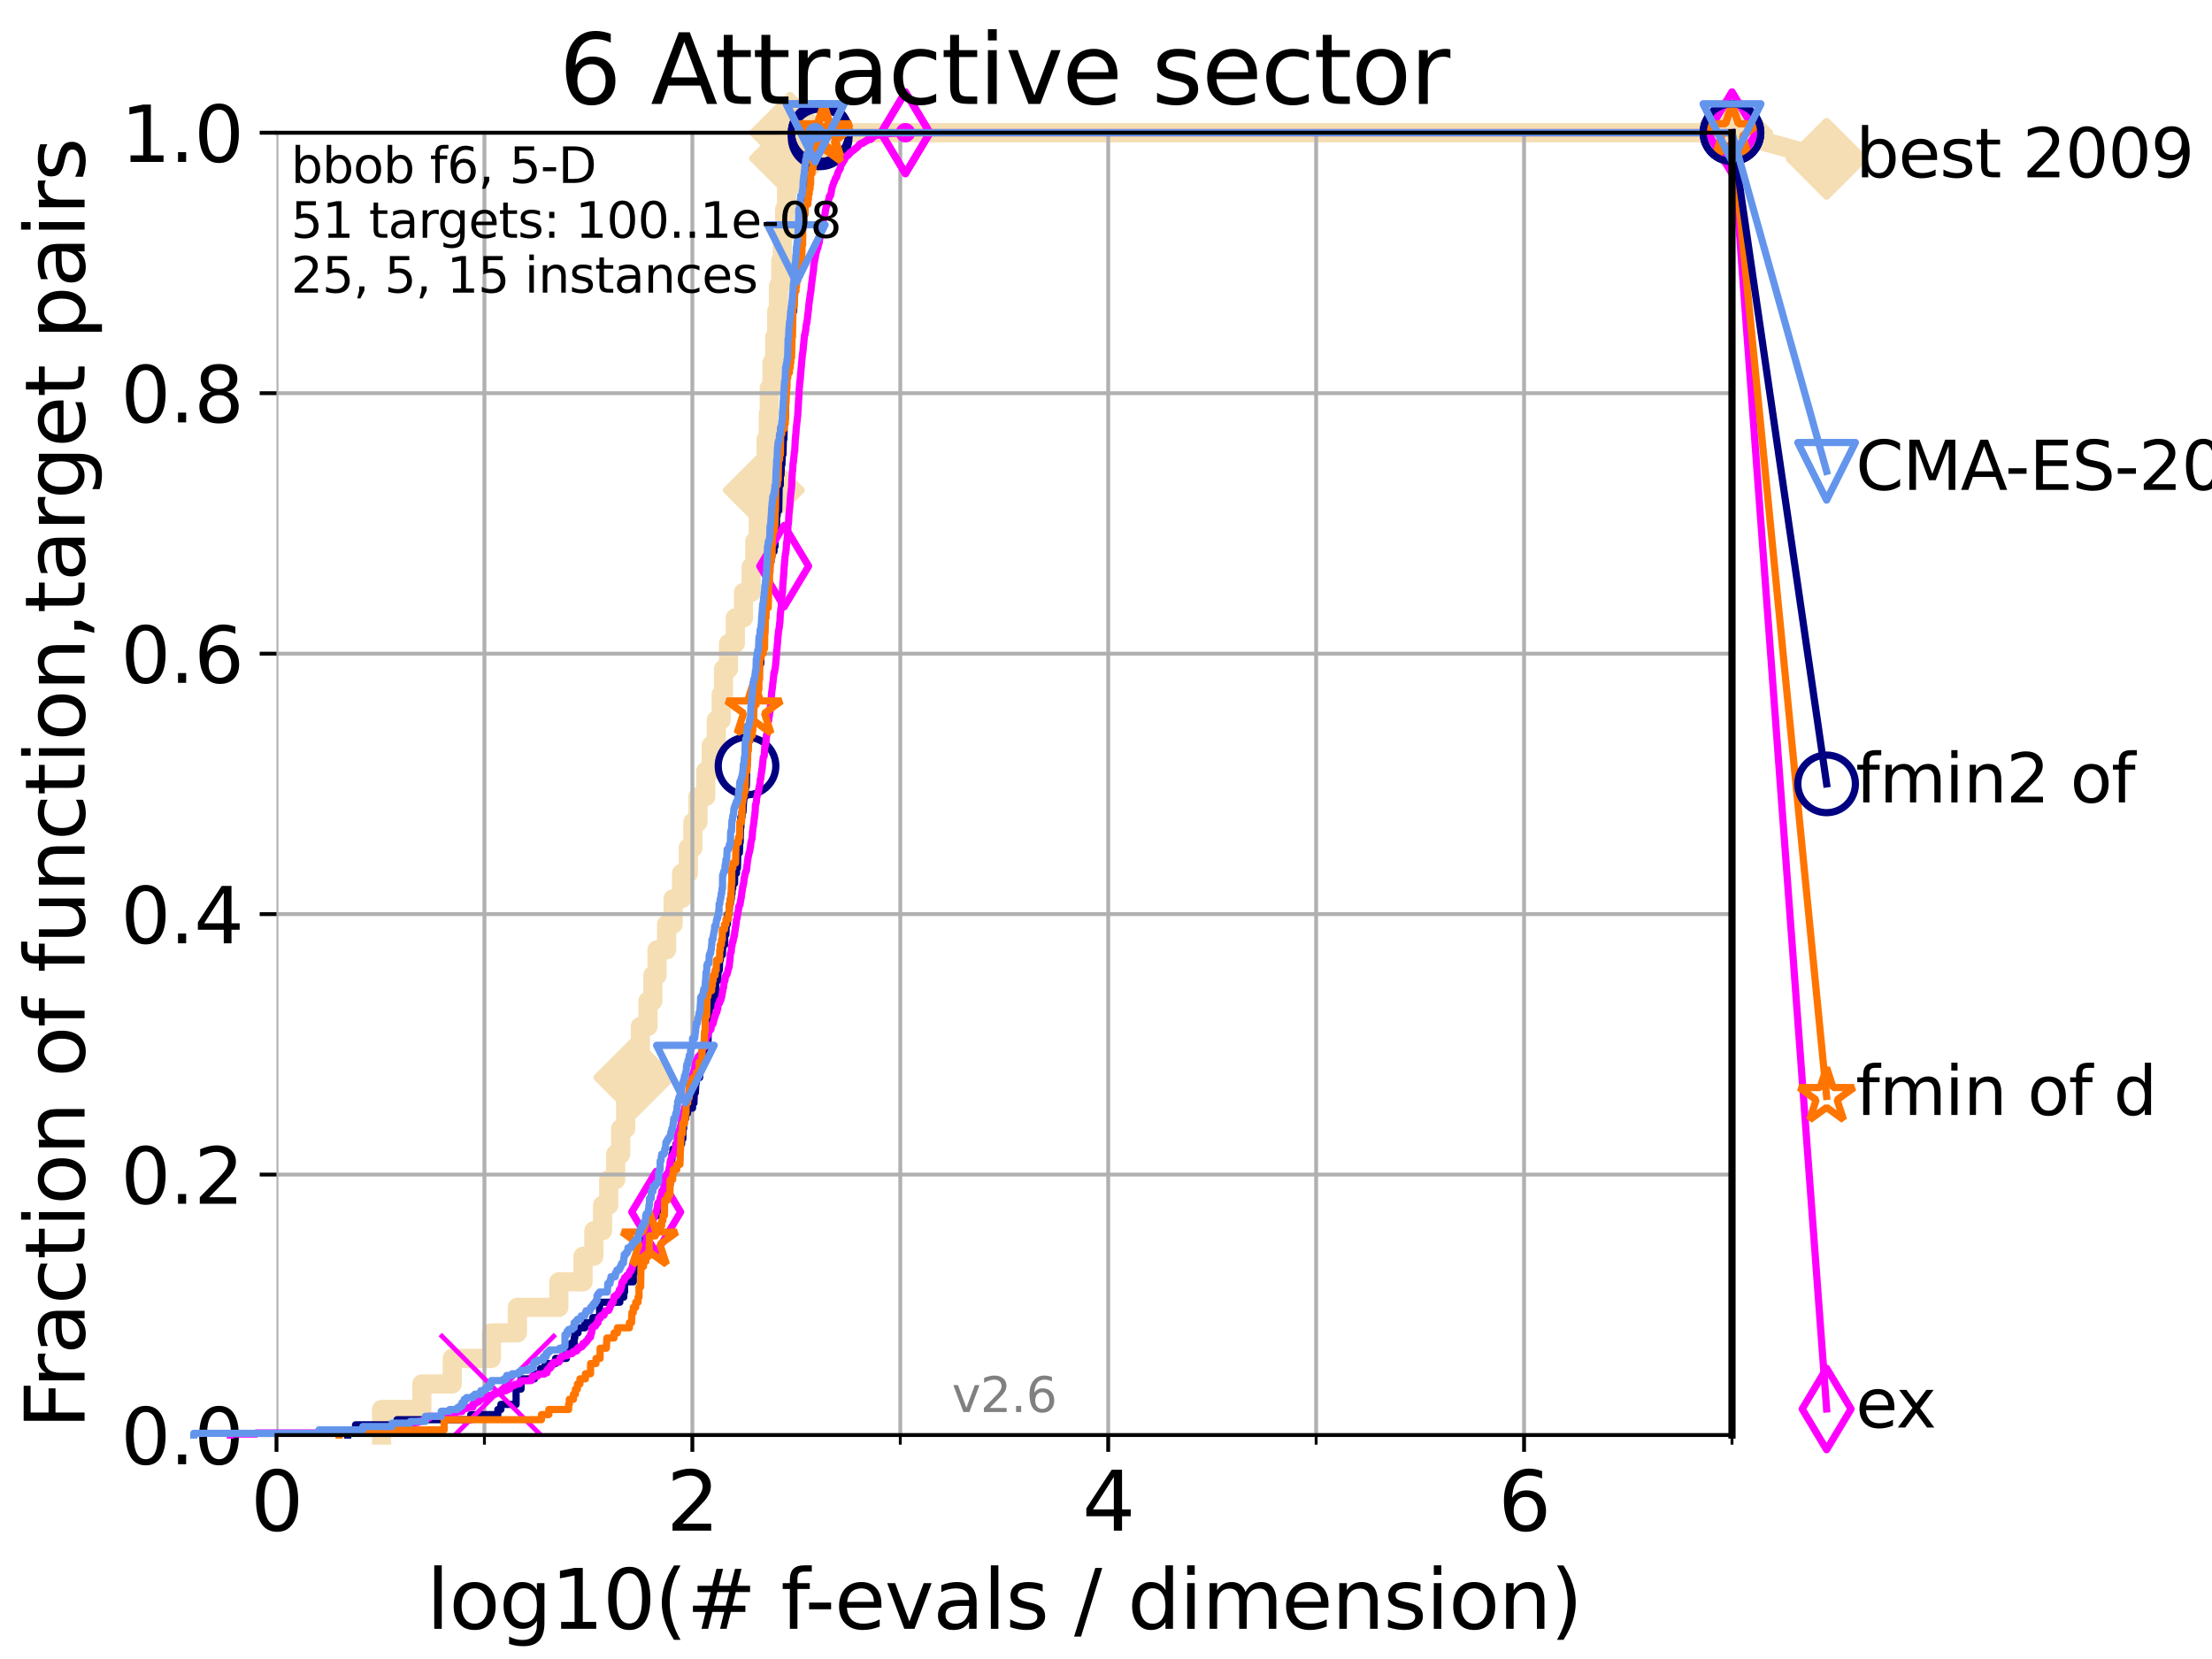<?xml version="1.0" encoding="utf-8" standalone="no"?>
<!DOCTYPE svg PUBLIC "-//W3C//DTD SVG 1.1//EN"
  "http://www.w3.org/Graphics/SVG/1.1/DTD/svg11.dtd">
<svg xmlns:xlink="http://www.w3.org/1999/xlink" width="460.8pt" height="345.6pt" viewBox="0 0 460.8 345.6" xmlns="http://www.w3.org/2000/svg" version="1.1">
 <defs>
  <style type="text/css">*{stroke-linejoin: round; stroke-linecap: butt}</style>
 </defs>
 <g id="figure_1">
  <g id="patch_1">
   <path d="M 0 345.6 
L 460.8 345.6 
L 460.8 0 
L 0 0 
z
" style="fill: #ffffff"/>
  </g>
  <g id="axes_1">
   <g id="patch_2">
    <path d="M 57.6 298.944 
L 360.806 298.944 
L 360.806 27.648 
L 57.6 27.648 
z
" style="fill: #ffffff"/>
   </g>
   <g id="line2d_1">
    <path d="M 79.481 298.944 
L 79.481 293.624 
L 87.876 293.624 
L 87.876 288.305 
L 94.206 288.305 
L 94.206 282.985 
L 102.363 282.985 
L 102.363 277.666 
L 107.775 277.666 
L 107.775 272.346 
L 116.419 272.346 
L 116.419 267.027 
L 121.456 267.027 
L 121.456 261.707 
L 123.714 261.707 
L 123.714 256.388 
L 125.527 256.388 
L 125.527 251.068 
L 126.804 251.068 
L 126.804 245.749 
L 128.266 245.749 
L 128.266 240.429 
L 129.293 240.429 
L 129.293 235.11 
L 130.345 235.11 
L 130.345 229.79 
L 131.49 229.79 
L 131.49 224.471 
L 132.145 224.471 
L 132.145 219.151 
L 133.39 219.151 
L 133.39 213.832 
L 134.993 213.832 
L 134.993 208.512 
L 136.011 208.512 
L 136.011 203.192 
L 136.865 203.192 
L 136.865 197.873 
L 138.869 197.873 
L 138.869 192.553 
L 140.22 192.553 
L 140.22 187.234 
L 141.996 187.234 
L 141.996 181.914 
L 143.384 181.914 
L 143.384 176.595 
L 144.343 176.595 
L 144.343 171.275 
L 145.397 171.275 
L 145.397 165.956 
L 147.022 165.956 
L 147.022 160.636 
L 148.155 160.636 
L 148.155 155.317 
L 149.224 155.317 
L 149.224 149.997 
L 150.235 149.997 
L 150.235 144.678 
L 150.721 144.678 
L 150.721 139.358 
L 151.757 139.358 
L 151.757 134.039 
L 153.189 134.039 
L 153.189 128.719 
L 154.886 128.719 
L 154.886 123.4 
L 156.482 123.4 
L 156.482 118.08 
L 157.232 118.08 
L 157.232 112.76 
L 157.971 112.76 
L 157.971 107.441 
L 158.7 107.441 
L 158.7 102.121 
L 159.114 102.121 
L 159.114 96.802 
L 159.602 96.802 
L 159.602 91.482 
L 160.062 91.482 
L 160.062 86.163 
L 160.255 86.163 
L 160.255 80.843 
L 160.809 80.843 
L 160.809 75.524 
L 161.392 75.524 
L 161.392 70.204 
L 161.795 70.204 
L 161.795 64.885 
L 162.176 64.885 
L 162.176 59.565 
L 162.662 59.565 
L 162.662 54.246 
L 162.971 54.246 
L 162.971 48.926 
L 163.464 48.926 
L 163.464 43.607 
L 163.853 43.607 
L 163.853 38.287 
L 164.233 38.287 
L 164.233 32.968 
L 164.581 32.968 
L 164.581 27.648 
L 360.806 27.648 
" style="fill: none; stroke: #f5deb3; stroke-width: 4; stroke-linecap: square"/>
   </g>
   <g id="line2d_2">
    <defs>
     <path id="m7ff5307128" d="M -0 7.778 
L 7.778 0 
L 0 -7.778 
L -7.778 -0 
z
" style="stroke: #f5deb3; stroke-width: 1.5; stroke-linejoin: miter"/>
    </defs>
    <g>
     <use xlink:href="#m7ff5307128" x="132.145" y="224.471" style="fill: #f5deb3; stroke: #f5deb3; stroke-width: 1.5; stroke-linejoin: miter"/>
     <use xlink:href="#m7ff5307128" x="159.114" y="102.121" style="fill: #f5deb3; stroke: #f5deb3; stroke-width: 1.5; stroke-linejoin: miter"/>
     <use xlink:href="#m7ff5307128" x="164.581" y="32.968" style="fill: #f5deb3; stroke: #f5deb3; stroke-width: 1.5; stroke-linejoin: miter"/>
     <use xlink:href="#m7ff5307128" x="164.581" y="27.648" style="fill: #f5deb3; stroke: #f5deb3; stroke-width: 1.5; stroke-linejoin: miter"/>
     <use xlink:href="#m7ff5307128" x="360.806" y="27.648" style="fill: #f5deb3; stroke: #f5deb3; stroke-width: 1.5; stroke-linejoin: miter"/>
    </g>
   </g>
   <g id="line2d_3">
    <path style="fill: none; stroke: #f5deb3; stroke-width: 4; stroke-linecap: square"/>
    <g/>
   </g>
   <g id="line2d_4">
    <path d="M 360.806 27.648 
L 380.515 33.074 
" style="fill: none; stroke: #f5deb3; stroke-width: 4; stroke-linecap: square"/>
    <g>
     <use xlink:href="#m7ff5307128" x="360.806" y="27.648" style="fill: #f5deb3; stroke: #f5deb3; stroke-width: 1.5; stroke-linejoin: miter"/>
     <use xlink:href="#m7ff5307128" x="380.515" y="33.074" style="fill: #f5deb3; stroke: #f5deb3; stroke-width: 1.5; stroke-linejoin: miter"/>
    </g>
   </g>
   <g id="matplotlib.axis_1">
    <g id="xtick_1">
     <g id="line2d_5">
      <path d="M 57.6 298.944 
L 57.6 27.648 
" clip-path="url(#p5c66d40b35)" style="fill: none; stroke: #b0b0b0; stroke-width: 0.8; stroke-linecap: square"/>
     </g>
     <g id="line2d_6">
      <defs>
       <path id="m0614d26b4c" d="M 0 0 
L 0 3.5 
" style="stroke: #000000; stroke-width: 0.8"/>
      </defs>
      <g>
       <use xlink:href="#m0614d26b4c" x="57.6" y="298.944" style="stroke: #000000; stroke-width: 0.8"/>
      </g>
     </g>
     <g id="text_1">
      <!-- 0 -->
      <g transform="translate(52.192 318.861)scale(0.17 -0.17)">
       <defs>
        <path id="DejaVuSans-30" d="M 2034 4250 
Q 1547 4250 1301 3770 
Q 1056 3291 1056 2328 
Q 1056 1369 1301 889 
Q 1547 409 2034 409 
Q 2525 409 2770 889 
Q 3016 1369 3016 2328 
Q 3016 3291 2770 3770 
Q 2525 4250 2034 4250 
z
M 2034 4750 
Q 2819 4750 3233 4129 
Q 3647 3509 3647 2328 
Q 3647 1150 3233 529 
Q 2819 -91 2034 -91 
Q 1250 -91 836 529 
Q 422 1150 422 2328 
Q 422 3509 836 4129 
Q 1250 4750 2034 4750 
z
" transform="scale(0.016)"/>
       </defs>
       <use xlink:href="#DejaVuSans-30"/>
      </g>
     </g>
    </g>
    <g id="xtick_2">
     <g id="line2d_7">
      <path d="M 144.23 298.944 
L 144.23 27.648 
" clip-path="url(#p5c66d40b35)" style="fill: none; stroke: #b0b0b0; stroke-width: 0.8; stroke-linecap: square"/>
     </g>
     <g id="line2d_8">
      <g>
       <use xlink:href="#m0614d26b4c" x="144.23" y="298.944" style="stroke: #000000; stroke-width: 0.8"/>
      </g>
     </g>
     <g id="text_2">
      <!-- 2 -->
      <g transform="translate(138.822 318.861)scale(0.17 -0.17)">
       <defs>
        <path id="DejaVuSans-32" d="M 1228 531 
L 3431 531 
L 3431 0 
L 469 0 
L 469 531 
Q 828 903 1448 1529 
Q 2069 2156 2228 2338 
Q 2531 2678 2651 2914 
Q 2772 3150 2772 3378 
Q 2772 3750 2511 3984 
Q 2250 4219 1831 4219 
Q 1534 4219 1204 4116 
Q 875 4013 500 3803 
L 500 4441 
Q 881 4594 1212 4672 
Q 1544 4750 1819 4750 
Q 2544 4750 2975 4387 
Q 3406 4025 3406 3419 
Q 3406 3131 3298 2873 
Q 3191 2616 2906 2266 
Q 2828 2175 2409 1742 
Q 1991 1309 1228 531 
z
" transform="scale(0.016)"/>
       </defs>
       <use xlink:href="#DejaVuSans-32"/>
      </g>
     </g>
    </g>
    <g id="xtick_3">
     <g id="line2d_9">
      <path d="M 230.861 298.944 
L 230.861 27.648 
" clip-path="url(#p5c66d40b35)" style="fill: none; stroke: #b0b0b0; stroke-width: 0.8; stroke-linecap: square"/>
     </g>
     <g id="line2d_10">
      <g>
       <use xlink:href="#m0614d26b4c" x="230.861" y="298.944" style="stroke: #000000; stroke-width: 0.8"/>
      </g>
     </g>
     <g id="text_3">
      <!-- 4 -->
      <g transform="translate(225.453 318.861)scale(0.17 -0.17)">
       <defs>
        <path id="DejaVuSans-34" d="M 2419 4116 
L 825 1625 
L 2419 1625 
L 2419 4116 
z
M 2253 4666 
L 3047 4666 
L 3047 1625 
L 3713 1625 
L 3713 1100 
L 3047 1100 
L 3047 0 
L 2419 0 
L 2419 1100 
L 313 1100 
L 313 1709 
L 2253 4666 
z
" transform="scale(0.016)"/>
       </defs>
       <use xlink:href="#DejaVuSans-34"/>
      </g>
     </g>
    </g>
    <g id="xtick_4">
     <g id="line2d_11">
      <path d="M 317.491 298.944 
L 317.491 27.648 
" clip-path="url(#p5c66d40b35)" style="fill: none; stroke: #b0b0b0; stroke-width: 0.8; stroke-linecap: square"/>
     </g>
     <g id="line2d_12">
      <g>
       <use xlink:href="#m0614d26b4c" x="317.491" y="298.944" style="stroke: #000000; stroke-width: 0.8"/>
      </g>
     </g>
     <g id="text_4">
      <!-- 6 -->
      <g transform="translate(312.083 318.861)scale(0.17 -0.17)">
       <defs>
        <path id="DejaVuSans-36" d="M 2113 2584 
Q 1688 2584 1439 2293 
Q 1191 2003 1191 1497 
Q 1191 994 1439 701 
Q 1688 409 2113 409 
Q 2538 409 2786 701 
Q 3034 994 3034 1497 
Q 3034 2003 2786 2293 
Q 2538 2584 2113 2584 
z
M 3366 4563 
L 3366 3988 
Q 3128 4100 2886 4159 
Q 2644 4219 2406 4219 
Q 1781 4219 1451 3797 
Q 1122 3375 1075 2522 
Q 1259 2794 1537 2939 
Q 1816 3084 2150 3084 
Q 2853 3084 3261 2657 
Q 3669 2231 3669 1497 
Q 3669 778 3244 343 
Q 2819 -91 2113 -91 
Q 1303 -91 875 529 
Q 447 1150 447 2328 
Q 447 3434 972 4092 
Q 1497 4750 2381 4750 
Q 2619 4750 2861 4703 
Q 3103 4656 3366 4563 
z
" transform="scale(0.016)"/>
       </defs>
       <use xlink:href="#DejaVuSans-36"/>
      </g>
     </g>
    </g>
    <g id="xtick_5">
     <g id="line2d_13">
      <path d="M 100.915 298.944 
L 100.915 27.648 
" clip-path="url(#p5c66d40b35)" style="fill: none; stroke: #b0b0b0; stroke-width: 0.8; stroke-linecap: square"/>
     </g>
     <g id="line2d_14">
      <defs>
       <path id="m6914e29cc8" d="M 0 0 
L 0 2 
" style="stroke: #000000; stroke-width: 0.6"/>
      </defs>
      <g>
       <use xlink:href="#m6914e29cc8" x="100.915" y="298.944" style="stroke: #000000; stroke-width: 0.6"/>
      </g>
     </g>
    </g>
    <g id="xtick_6">
     <g id="line2d_15">
      <path d="M 187.546 298.944 
L 187.546 27.648 
" clip-path="url(#p5c66d40b35)" style="fill: none; stroke: #b0b0b0; stroke-width: 0.8; stroke-linecap: square"/>
     </g>
     <g id="line2d_16">
      <g>
       <use xlink:href="#m6914e29cc8" x="187.546" y="298.944" style="stroke: #000000; stroke-width: 0.6"/>
      </g>
     </g>
    </g>
    <g id="xtick_7">
     <g id="line2d_17">
      <path d="M 274.176 298.944 
L 274.176 27.648 
" clip-path="url(#p5c66d40b35)" style="fill: none; stroke: #b0b0b0; stroke-width: 0.8; stroke-linecap: square"/>
     </g>
     <g id="line2d_18">
      <g>
       <use xlink:href="#m6914e29cc8" x="274.176" y="298.944" style="stroke: #000000; stroke-width: 0.6"/>
      </g>
     </g>
    </g>
    <g id="xtick_8">
     <g id="line2d_19">
      <path d="M 360.806 298.944 
L 360.806 27.648 
" clip-path="url(#p5c66d40b35)" style="fill: none; stroke: #b0b0b0; stroke-width: 0.8; stroke-linecap: square"/>
     </g>
     <g id="line2d_20">
      <g>
       <use xlink:href="#m6914e29cc8" x="360.806" y="298.944" style="stroke: #000000; stroke-width: 0.6"/>
      </g>
     </g>
    </g>
    <g id="text_5">
     <!-- log10(# f-evals / dimension) -->
     <g transform="translate(88.823 339.314)scale(0.17 -0.17)">
      <defs>
       <path id="DejaVuSans-6c" d="M 603 4863 
L 1178 4863 
L 1178 0 
L 603 0 
L 603 4863 
z
" transform="scale(0.016)"/>
       <path id="DejaVuSans-6f" d="M 1959 3097 
Q 1497 3097 1228 2736 
Q 959 2375 959 1747 
Q 959 1119 1226 758 
Q 1494 397 1959 397 
Q 2419 397 2687 759 
Q 2956 1122 2956 1747 
Q 2956 2369 2687 2733 
Q 2419 3097 1959 3097 
z
M 1959 3584 
Q 2709 3584 3137 3096 
Q 3566 2609 3566 1747 
Q 3566 888 3137 398 
Q 2709 -91 1959 -91 
Q 1206 -91 779 398 
Q 353 888 353 1747 
Q 353 2609 779 3096 
Q 1206 3584 1959 3584 
z
" transform="scale(0.016)"/>
       <path id="DejaVuSans-67" d="M 2906 1791 
Q 2906 2416 2648 2759 
Q 2391 3103 1925 3103 
Q 1463 3103 1205 2759 
Q 947 2416 947 1791 
Q 947 1169 1205 825 
Q 1463 481 1925 481 
Q 2391 481 2648 825 
Q 2906 1169 2906 1791 
z
M 3481 434 
Q 3481 -459 3084 -895 
Q 2688 -1331 1869 -1331 
Q 1566 -1331 1297 -1286 
Q 1028 -1241 775 -1147 
L 775 -588 
Q 1028 -725 1275 -790 
Q 1522 -856 1778 -856 
Q 2344 -856 2625 -561 
Q 2906 -266 2906 331 
L 2906 616 
Q 2728 306 2450 153 
Q 2172 0 1784 0 
Q 1141 0 747 490 
Q 353 981 353 1791 
Q 353 2603 747 3093 
Q 1141 3584 1784 3584 
Q 2172 3584 2450 3431 
Q 2728 3278 2906 2969 
L 2906 3500 
L 3481 3500 
L 3481 434 
z
" transform="scale(0.016)"/>
       <path id="DejaVuSans-31" d="M 794 531 
L 1825 531 
L 1825 4091 
L 703 3866 
L 703 4441 
L 1819 4666 
L 2450 4666 
L 2450 531 
L 3481 531 
L 3481 0 
L 794 0 
L 794 531 
z
" transform="scale(0.016)"/>
       <path id="DejaVuSans-28" d="M 1984 4856 
Q 1566 4138 1362 3434 
Q 1159 2731 1159 2009 
Q 1159 1288 1364 580 
Q 1569 -128 1984 -844 
L 1484 -844 
Q 1016 -109 783 600 
Q 550 1309 550 2009 
Q 550 2706 781 3412 
Q 1013 4119 1484 4856 
L 1984 4856 
z
" transform="scale(0.016)"/>
       <path id="DejaVuSans-23" d="M 3272 2816 
L 2363 2816 
L 2100 1772 
L 3016 1772 
L 3272 2816 
z
M 2803 4594 
L 2478 3297 
L 3391 3297 
L 3719 4594 
L 4219 4594 
L 3897 3297 
L 4872 3297 
L 4872 2816 
L 3775 2816 
L 3519 1772 
L 4513 1772 
L 4513 1294 
L 3397 1294 
L 3072 0 
L 2572 0 
L 2894 1294 
L 1978 1294 
L 1656 0 
L 1153 0 
L 1478 1294 
L 494 1294 
L 494 1772 
L 1594 1772 
L 1856 2816 
L 850 2816 
L 850 3297 
L 1978 3297 
L 2297 4594 
L 2803 4594 
z
" transform="scale(0.016)"/>
       <path id="DejaVuSans-20" transform="scale(0.016)"/>
       <path id="DejaVuSans-66" d="M 2375 4863 
L 2375 4384 
L 1825 4384 
Q 1516 4384 1395 4259 
Q 1275 4134 1275 3809 
L 1275 3500 
L 2222 3500 
L 2222 3053 
L 1275 3053 
L 1275 0 
L 697 0 
L 697 3053 
L 147 3053 
L 147 3500 
L 697 3500 
L 697 3744 
Q 697 4328 969 4595 
Q 1241 4863 1831 4863 
L 2375 4863 
z
" transform="scale(0.016)"/>
       <path id="DejaVuSans-2d" d="M 313 2009 
L 1997 2009 
L 1997 1497 
L 313 1497 
L 313 2009 
z
" transform="scale(0.016)"/>
       <path id="DejaVuSans-65" d="M 3597 1894 
L 3597 1613 
L 953 1613 
Q 991 1019 1311 708 
Q 1631 397 2203 397 
Q 2534 397 2845 478 
Q 3156 559 3463 722 
L 3463 178 
Q 3153 47 2828 -22 
Q 2503 -91 2169 -91 
Q 1331 -91 842 396 
Q 353 884 353 1716 
Q 353 2575 817 3079 
Q 1281 3584 2069 3584 
Q 2775 3584 3186 3129 
Q 3597 2675 3597 1894 
z
M 3022 2063 
Q 3016 2534 2758 2815 
Q 2500 3097 2075 3097 
Q 1594 3097 1305 2825 
Q 1016 2553 972 2059 
L 3022 2063 
z
" transform="scale(0.016)"/>
       <path id="DejaVuSans-76" d="M 191 3500 
L 800 3500 
L 1894 563 
L 2988 3500 
L 3597 3500 
L 2284 0 
L 1503 0 
L 191 3500 
z
" transform="scale(0.016)"/>
       <path id="DejaVuSans-61" d="M 2194 1759 
Q 1497 1759 1228 1600 
Q 959 1441 959 1056 
Q 959 750 1161 570 
Q 1363 391 1709 391 
Q 2188 391 2477 730 
Q 2766 1069 2766 1631 
L 2766 1759 
L 2194 1759 
z
M 3341 1997 
L 3341 0 
L 2766 0 
L 2766 531 
Q 2569 213 2275 61 
Q 1981 -91 1556 -91 
Q 1019 -91 701 211 
Q 384 513 384 1019 
Q 384 1609 779 1909 
Q 1175 2209 1959 2209 
L 2766 2209 
L 2766 2266 
Q 2766 2663 2505 2880 
Q 2244 3097 1772 3097 
Q 1472 3097 1187 3025 
Q 903 2953 641 2809 
L 641 3341 
Q 956 3463 1253 3523 
Q 1550 3584 1831 3584 
Q 2591 3584 2966 3190 
Q 3341 2797 3341 1997 
z
" transform="scale(0.016)"/>
       <path id="DejaVuSans-73" d="M 2834 3397 
L 2834 2853 
Q 2591 2978 2328 3040 
Q 2066 3103 1784 3103 
Q 1356 3103 1142 2972 
Q 928 2841 928 2578 
Q 928 2378 1081 2264 
Q 1234 2150 1697 2047 
L 1894 2003 
Q 2506 1872 2764 1633 
Q 3022 1394 3022 966 
Q 3022 478 2636 193 
Q 2250 -91 1575 -91 
Q 1294 -91 989 -36 
Q 684 19 347 128 
L 347 722 
Q 666 556 975 473 
Q 1284 391 1588 391 
Q 1994 391 2212 530 
Q 2431 669 2431 922 
Q 2431 1156 2273 1281 
Q 2116 1406 1581 1522 
L 1381 1569 
Q 847 1681 609 1914 
Q 372 2147 372 2553 
Q 372 3047 722 3315 
Q 1072 3584 1716 3584 
Q 2034 3584 2315 3537 
Q 2597 3491 2834 3397 
z
" transform="scale(0.016)"/>
       <path id="DejaVuSans-2f" d="M 1625 4666 
L 2156 4666 
L 531 -594 
L 0 -594 
L 1625 4666 
z
" transform="scale(0.016)"/>
       <path id="DejaVuSans-64" d="M 2906 2969 
L 2906 4863 
L 3481 4863 
L 3481 0 
L 2906 0 
L 2906 525 
Q 2725 213 2448 61 
Q 2172 -91 1784 -91 
Q 1150 -91 751 415 
Q 353 922 353 1747 
Q 353 2572 751 3078 
Q 1150 3584 1784 3584 
Q 2172 3584 2448 3432 
Q 2725 3281 2906 2969 
z
M 947 1747 
Q 947 1113 1208 752 
Q 1469 391 1925 391 
Q 2381 391 2643 752 
Q 2906 1113 2906 1747 
Q 2906 2381 2643 2742 
Q 2381 3103 1925 3103 
Q 1469 3103 1208 2742 
Q 947 2381 947 1747 
z
" transform="scale(0.016)"/>
       <path id="DejaVuSans-69" d="M 603 3500 
L 1178 3500 
L 1178 0 
L 603 0 
L 603 3500 
z
M 603 4863 
L 1178 4863 
L 1178 4134 
L 603 4134 
L 603 4863 
z
" transform="scale(0.016)"/>
       <path id="DejaVuSans-6d" d="M 3328 2828 
Q 3544 3216 3844 3400 
Q 4144 3584 4550 3584 
Q 5097 3584 5394 3201 
Q 5691 2819 5691 2113 
L 5691 0 
L 5113 0 
L 5113 2094 
Q 5113 2597 4934 2840 
Q 4756 3084 4391 3084 
Q 3944 3084 3684 2787 
Q 3425 2491 3425 1978 
L 3425 0 
L 2847 0 
L 2847 2094 
Q 2847 2600 2669 2842 
Q 2491 3084 2119 3084 
Q 1678 3084 1418 2786 
Q 1159 2488 1159 1978 
L 1159 0 
L 581 0 
L 581 3500 
L 1159 3500 
L 1159 2956 
Q 1356 3278 1631 3431 
Q 1906 3584 2284 3584 
Q 2666 3584 2933 3390 
Q 3200 3197 3328 2828 
z
" transform="scale(0.016)"/>
       <path id="DejaVuSans-6e" d="M 3513 2113 
L 3513 0 
L 2938 0 
L 2938 2094 
Q 2938 2591 2744 2837 
Q 2550 3084 2163 3084 
Q 1697 3084 1428 2787 
Q 1159 2491 1159 1978 
L 1159 0 
L 581 0 
L 581 3500 
L 1159 3500 
L 1159 2956 
Q 1366 3272 1645 3428 
Q 1925 3584 2291 3584 
Q 2894 3584 3203 3211 
Q 3513 2838 3513 2113 
z
" transform="scale(0.016)"/>
       <path id="DejaVuSans-29" d="M 513 4856 
L 1013 4856 
Q 1481 4119 1714 3412 
Q 1947 2706 1947 2009 
Q 1947 1309 1714 600 
Q 1481 -109 1013 -844 
L 513 -844 
Q 928 -128 1133 580 
Q 1338 1288 1338 2009 
Q 1338 2731 1133 3434 
Q 928 4138 513 4856 
z
" transform="scale(0.016)"/>
      </defs>
      <use xlink:href="#DejaVuSans-6c"/>
      <use xlink:href="#DejaVuSans-6f" x="27.783"/>
      <use xlink:href="#DejaVuSans-67" x="88.965"/>
      <use xlink:href="#DejaVuSans-31" x="152.441"/>
      <use xlink:href="#DejaVuSans-30" x="216.064"/>
      <use xlink:href="#DejaVuSans-28" x="279.688"/>
      <use xlink:href="#DejaVuSans-23" x="318.701"/>
      <use xlink:href="#DejaVuSans-20" x="402.49"/>
      <use xlink:href="#DejaVuSans-66" x="434.277"/>
      <use xlink:href="#DejaVuSans-2d" x="463.982"/>
      <use xlink:href="#DejaVuSans-65" x="500.066"/>
      <use xlink:href="#DejaVuSans-76" x="561.59"/>
      <use xlink:href="#DejaVuSans-61" x="620.77"/>
      <use xlink:href="#DejaVuSans-6c" x="682.049"/>
      <use xlink:href="#DejaVuSans-73" x="709.832"/>
      <use xlink:href="#DejaVuSans-20" x="761.932"/>
      <use xlink:href="#DejaVuSans-2f" x="793.719"/>
      <use xlink:href="#DejaVuSans-20" x="827.41"/>
      <use xlink:href="#DejaVuSans-64" x="859.197"/>
      <use xlink:href="#DejaVuSans-69" x="922.674"/>
      <use xlink:href="#DejaVuSans-6d" x="950.457"/>
      <use xlink:href="#DejaVuSans-65" x="1047.869"/>
      <use xlink:href="#DejaVuSans-6e" x="1109.393"/>
      <use xlink:href="#DejaVuSans-73" x="1172.771"/>
      <use xlink:href="#DejaVuSans-69" x="1224.871"/>
      <use xlink:href="#DejaVuSans-6f" x="1252.654"/>
      <use xlink:href="#DejaVuSans-6e" x="1313.836"/>
      <use xlink:href="#DejaVuSans-29" x="1377.215"/>
     </g>
    </g>
   </g>
   <g id="matplotlib.axis_2">
    <g id="ytick_1">
     <g id="line2d_21">
      <path d="M 57.6 298.944 
L 360.806 298.944 
" clip-path="url(#p5c66d40b35)" style="fill: none; stroke: #b0b0b0; stroke-width: 0.8; stroke-linecap: square"/>
     </g>
     <g id="line2d_22">
      <defs>
       <path id="mf97d20f316" d="M 0 0 
L -3.5 0 
" style="stroke: #000000; stroke-width: 0.8"/>
      </defs>
      <g>
       <use xlink:href="#mf97d20f316" x="57.6" y="298.944" style="stroke: #000000; stroke-width: 0.8"/>
      </g>
     </g>
     <g id="text_6">
      <!-- 0.0 -->
      <g transform="translate(25.155 305.023)scale(0.16 -0.16)">
       <defs>
        <path id="DejaVuSans-2e" d="M 684 794 
L 1344 794 
L 1344 0 
L 684 0 
L 684 794 
z
" transform="scale(0.016)"/>
       </defs>
       <use xlink:href="#DejaVuSans-30"/>
       <use xlink:href="#DejaVuSans-2e" x="63.623"/>
       <use xlink:href="#DejaVuSans-30" x="95.41"/>
      </g>
     </g>
    </g>
    <g id="ytick_2">
     <g id="line2d_23">
      <path d="M 57.6 244.685 
L 360.806 244.685 
" clip-path="url(#p5c66d40b35)" style="fill: none; stroke: #b0b0b0; stroke-width: 0.8; stroke-linecap: square"/>
     </g>
     <g id="line2d_24">
      <g>
       <use xlink:href="#mf97d20f316" x="57.6" y="244.685" style="stroke: #000000; stroke-width: 0.8"/>
      </g>
     </g>
     <g id="text_7">
      <!-- 0.2 -->
      <g transform="translate(25.155 250.764)scale(0.16 -0.16)">
       <use xlink:href="#DejaVuSans-30"/>
       <use xlink:href="#DejaVuSans-2e" x="63.623"/>
       <use xlink:href="#DejaVuSans-32" x="95.41"/>
      </g>
     </g>
    </g>
    <g id="ytick_3">
     <g id="line2d_25">
      <path d="M 57.6 190.426 
L 360.806 190.426 
" clip-path="url(#p5c66d40b35)" style="fill: none; stroke: #b0b0b0; stroke-width: 0.8; stroke-linecap: square"/>
     </g>
     <g id="line2d_26">
      <g>
       <use xlink:href="#mf97d20f316" x="57.6" y="190.426" style="stroke: #000000; stroke-width: 0.8"/>
      </g>
     </g>
     <g id="text_8">
      <!-- 0.4 -->
      <g transform="translate(25.155 196.504)scale(0.16 -0.16)">
       <use xlink:href="#DejaVuSans-30"/>
       <use xlink:href="#DejaVuSans-2e" x="63.623"/>
       <use xlink:href="#DejaVuSans-34" x="95.41"/>
      </g>
     </g>
    </g>
    <g id="ytick_4">
     <g id="line2d_27">
      <path d="M 57.6 136.166 
L 360.806 136.166 
" clip-path="url(#p5c66d40b35)" style="fill: none; stroke: #b0b0b0; stroke-width: 0.8; stroke-linecap: square"/>
     </g>
     <g id="line2d_28">
      <g>
       <use xlink:href="#mf97d20f316" x="57.6" y="136.166" style="stroke: #000000; stroke-width: 0.8"/>
      </g>
     </g>
     <g id="text_9">
      <!-- 0.6 -->
      <g transform="translate(25.155 142.245)scale(0.16 -0.16)">
       <use xlink:href="#DejaVuSans-30"/>
       <use xlink:href="#DejaVuSans-2e" x="63.623"/>
       <use xlink:href="#DejaVuSans-36" x="95.41"/>
      </g>
     </g>
    </g>
    <g id="ytick_5">
     <g id="line2d_29">
      <path d="M 57.6 81.907 
L 360.806 81.907 
" clip-path="url(#p5c66d40b35)" style="fill: none; stroke: #b0b0b0; stroke-width: 0.8; stroke-linecap: square"/>
     </g>
     <g id="line2d_30">
      <g>
       <use xlink:href="#mf97d20f316" x="57.6" y="81.907" style="stroke: #000000; stroke-width: 0.8"/>
      </g>
     </g>
     <g id="text_10">
      <!-- 0.8 -->
      <g transform="translate(25.155 87.986)scale(0.16 -0.16)">
       <defs>
        <path id="DejaVuSans-38" d="M 2034 2216 
Q 1584 2216 1326 1975 
Q 1069 1734 1069 1313 
Q 1069 891 1326 650 
Q 1584 409 2034 409 
Q 2484 409 2743 651 
Q 3003 894 3003 1313 
Q 3003 1734 2745 1975 
Q 2488 2216 2034 2216 
z
M 1403 2484 
Q 997 2584 770 2862 
Q 544 3141 544 3541 
Q 544 4100 942 4425 
Q 1341 4750 2034 4750 
Q 2731 4750 3128 4425 
Q 3525 4100 3525 3541 
Q 3525 3141 3298 2862 
Q 3072 2584 2669 2484 
Q 3125 2378 3379 2068 
Q 3634 1759 3634 1313 
Q 3634 634 3220 271 
Q 2806 -91 2034 -91 
Q 1263 -91 848 271 
Q 434 634 434 1313 
Q 434 1759 690 2068 
Q 947 2378 1403 2484 
z
M 1172 3481 
Q 1172 3119 1398 2916 
Q 1625 2713 2034 2713 
Q 2441 2713 2670 2916 
Q 2900 3119 2900 3481 
Q 2900 3844 2670 4047 
Q 2441 4250 2034 4250 
Q 1625 4250 1398 4047 
Q 1172 3844 1172 3481 
z
" transform="scale(0.016)"/>
       </defs>
       <use xlink:href="#DejaVuSans-30"/>
       <use xlink:href="#DejaVuSans-2e" x="63.623"/>
       <use xlink:href="#DejaVuSans-38" x="95.41"/>
      </g>
     </g>
    </g>
    <g id="ytick_6">
     <g id="line2d_31">
      <path d="M 57.6 27.648 
L 360.806 27.648 
" clip-path="url(#p5c66d40b35)" style="fill: none; stroke: #b0b0b0; stroke-width: 0.8; stroke-linecap: square"/>
     </g>
     <g id="line2d_32">
      <g>
       <use xlink:href="#mf97d20f316" x="57.6" y="27.648" style="stroke: #000000; stroke-width: 0.8"/>
      </g>
     </g>
     <g id="text_11">
      <!-- 1.0 -->
      <g transform="translate(25.155 33.727)scale(0.16 -0.16)">
       <use xlink:href="#DejaVuSans-31"/>
       <use xlink:href="#DejaVuSans-2e" x="63.623"/>
       <use xlink:href="#DejaVuSans-30" x="95.41"/>
      </g>
     </g>
    </g>
    <g id="text_12">
     <!-- Fraction of function,target pairs -->
     <g transform="translate(17.62 297.681)rotate(-90)scale(0.17 -0.17)">
      <defs>
       <path id="DejaVuSans-46" d="M 628 4666 
L 3309 4666 
L 3309 4134 
L 1259 4134 
L 1259 2759 
L 3109 2759 
L 3109 2228 
L 1259 2228 
L 1259 0 
L 628 0 
L 628 4666 
z
" transform="scale(0.016)"/>
       <path id="DejaVuSans-72" d="M 2631 2963 
Q 2534 3019 2420 3045 
Q 2306 3072 2169 3072 
Q 1681 3072 1420 2755 
Q 1159 2438 1159 1844 
L 1159 0 
L 581 0 
L 581 3500 
L 1159 3500 
L 1159 2956 
Q 1341 3275 1631 3429 
Q 1922 3584 2338 3584 
Q 2397 3584 2469 3576 
Q 2541 3569 2628 3553 
L 2631 2963 
z
" transform="scale(0.016)"/>
       <path id="DejaVuSans-63" d="M 3122 3366 
L 3122 2828 
Q 2878 2963 2633 3030 
Q 2388 3097 2138 3097 
Q 1578 3097 1268 2742 
Q 959 2388 959 1747 
Q 959 1106 1268 751 
Q 1578 397 2138 397 
Q 2388 397 2633 464 
Q 2878 531 3122 666 
L 3122 134 
Q 2881 22 2623 -34 
Q 2366 -91 2075 -91 
Q 1284 -91 818 406 
Q 353 903 353 1747 
Q 353 2603 823 3093 
Q 1294 3584 2113 3584 
Q 2378 3584 2631 3529 
Q 2884 3475 3122 3366 
z
" transform="scale(0.016)"/>
       <path id="DejaVuSans-74" d="M 1172 4494 
L 1172 3500 
L 2356 3500 
L 2356 3053 
L 1172 3053 
L 1172 1153 
Q 1172 725 1289 603 
Q 1406 481 1766 481 
L 2356 481 
L 2356 0 
L 1766 0 
Q 1100 0 847 248 
Q 594 497 594 1153 
L 594 3053 
L 172 3053 
L 172 3500 
L 594 3500 
L 594 4494 
L 1172 4494 
z
" transform="scale(0.016)"/>
       <path id="DejaVuSans-75" d="M 544 1381 
L 544 3500 
L 1119 3500 
L 1119 1403 
Q 1119 906 1312 657 
Q 1506 409 1894 409 
Q 2359 409 2629 706 
Q 2900 1003 2900 1516 
L 2900 3500 
L 3475 3500 
L 3475 0 
L 2900 0 
L 2900 538 
Q 2691 219 2414 64 
Q 2138 -91 1772 -91 
Q 1169 -91 856 284 
Q 544 659 544 1381 
z
M 1991 3584 
L 1991 3584 
z
" transform="scale(0.016)"/>
       <path id="DejaVuSans-2c" d="M 750 794 
L 1409 794 
L 1409 256 
L 897 -744 
L 494 -744 
L 750 256 
L 750 794 
z
" transform="scale(0.016)"/>
       <path id="DejaVuSans-70" d="M 1159 525 
L 1159 -1331 
L 581 -1331 
L 581 3500 
L 1159 3500 
L 1159 2969 
Q 1341 3281 1617 3432 
Q 1894 3584 2278 3584 
Q 2916 3584 3314 3078 
Q 3713 2572 3713 1747 
Q 3713 922 3314 415 
Q 2916 -91 2278 -91 
Q 1894 -91 1617 61 
Q 1341 213 1159 525 
z
M 3116 1747 
Q 3116 2381 2855 2742 
Q 2594 3103 2138 3103 
Q 1681 3103 1420 2742 
Q 1159 2381 1159 1747 
Q 1159 1113 1420 752 
Q 1681 391 2138 391 
Q 2594 391 2855 752 
Q 3116 1113 3116 1747 
z
" transform="scale(0.016)"/>
      </defs>
      <use xlink:href="#DejaVuSans-46"/>
      <use xlink:href="#DejaVuSans-72" x="50.27"/>
      <use xlink:href="#DejaVuSans-61" x="91.383"/>
      <use xlink:href="#DejaVuSans-63" x="152.662"/>
      <use xlink:href="#DejaVuSans-74" x="207.643"/>
      <use xlink:href="#DejaVuSans-69" x="246.852"/>
      <use xlink:href="#DejaVuSans-6f" x="274.635"/>
      <use xlink:href="#DejaVuSans-6e" x="335.816"/>
      <use xlink:href="#DejaVuSans-20" x="399.195"/>
      <use xlink:href="#DejaVuSans-6f" x="430.982"/>
      <use xlink:href="#DejaVuSans-66" x="492.164"/>
      <use xlink:href="#DejaVuSans-20" x="527.369"/>
      <use xlink:href="#DejaVuSans-66" x="559.156"/>
      <use xlink:href="#DejaVuSans-75" x="594.361"/>
      <use xlink:href="#DejaVuSans-6e" x="657.74"/>
      <use xlink:href="#DejaVuSans-63" x="721.119"/>
      <use xlink:href="#DejaVuSans-74" x="776.1"/>
      <use xlink:href="#DejaVuSans-69" x="815.309"/>
      <use xlink:href="#DejaVuSans-6f" x="843.092"/>
      <use xlink:href="#DejaVuSans-6e" x="904.273"/>
      <use xlink:href="#DejaVuSans-2c" x="967.652"/>
      <use xlink:href="#DejaVuSans-74" x="999.439"/>
      <use xlink:href="#DejaVuSans-61" x="1038.648"/>
      <use xlink:href="#DejaVuSans-72" x="1099.928"/>
      <use xlink:href="#DejaVuSans-67" x="1139.291"/>
      <use xlink:href="#DejaVuSans-65" x="1202.768"/>
      <use xlink:href="#DejaVuSans-74" x="1264.291"/>
      <use xlink:href="#DejaVuSans-20" x="1303.5"/>
      <use xlink:href="#DejaVuSans-70" x="1335.287"/>
      <use xlink:href="#DejaVuSans-61" x="1398.764"/>
      <use xlink:href="#DejaVuSans-69" x="1460.043"/>
      <use xlink:href="#DejaVuSans-72" x="1487.826"/>
      <use xlink:href="#DejaVuSans-73" x="1528.939"/>
     </g>
    </g>
   </g>
   <g id="line2d_33">
    <defs>
     <path id="m15d9921926" d="M 0 1.5 
C 0.398 1.5 0.779 1.342 1.061 1.061 
C 1.342 0.779 1.5 0.398 1.5 0 
C 1.5 -0.398 1.342 -0.779 1.061 -1.061 
C 0.779 -1.342 0.398 -1.5 0 -1.5 
C -0.398 -1.5 -0.779 -1.342 -1.061 -1.061 
C -1.342 -0.779 -1.5 -0.398 -1.5 0 
C -1.5 0.398 -1.342 0.779 -1.061 1.061 
C -0.779 1.342 -0.398 1.5 0 1.5 
z
" style="stroke: #f5deb3"/>
    </defs>
    <g>
     <use xlink:href="#m15d9921926" x="164.581" y="27.648" style="fill: #f5deb3; stroke: #f5deb3"/>
     <use xlink:href="#m15d9921926" x="164.581" y="27.648" style="fill: #f5deb3; stroke: #f5deb3"/>
    </g>
   </g>
   <g id="line2d_34">
    <defs>
     <path id="mdcee5eb812" d="M 0 1.5 
C 0.398 1.5 0.779 1.342 1.061 1.061 
C 1.342 0.779 1.5 0.398 1.5 0 
C 1.5 -0.398 1.342 -0.779 1.061 -1.061 
C 0.779 -1.342 0.398 -1.5 0 -1.5 
C -0.398 -1.5 -0.779 -1.342 -1.061 -1.061 
C -1.342 -0.779 -1.5 -0.398 -1.5 0 
C -1.5 0.398 -1.342 0.779 -1.061 1.061 
C -0.779 1.342 -0.398 1.5 0 1.5 
z
" style="stroke: #000080"/>
    </defs>
    <g>
     <use xlink:href="#mdcee5eb812" x="170.856" y="27.648" style="fill: #000080; stroke: #000080"/>
     <use xlink:href="#mdcee5eb812" x="170.856" y="27.648" style="fill: #000080; stroke: #000080"/>
    </g>
   </g>
   <g id="line2d_35">
    <path d="M 72.432 298.944 
L 72.432 297.88 
L 74.069 297.88 
L 74.069 296.816 
L 82.713 296.816 
L 82.713 295.752 
L 98.078 295.752 
L 98.078 294.688 
L 103.707 294.688 
L 103.707 293.624 
L 104.345 293.624 
L 104.345 292.561 
L 107.512 292.561 
L 107.512 289.369 
L 108.543 289.369 
L 108.543 287.241 
L 111.335 287.241 
L 111.335 286.177 
L 112.589 286.177 
L 112.589 285.113 
L 113.574 285.113 
L 113.574 284.049 
L 115.747 284.049 
L 115.747 282.985 
L 118.001 282.985 
L 118.001 280.858 
L 119.034 280.858 
L 119.034 279.794 
L 119.6 279.794 
L 119.6 278.73 
L 119.739 278.73 
L 119.739 277.666 
L 120.418 277.666 
L 120.418 276.602 
L 121.831 276.602 
L 121.831 275.538 
L 123.488 275.538 
L 123.488 274.474 
L 124.907 274.474 
L 124.907 271.282 
L 129.125 271.282 
L 129.125 270.219 
L 129.947 270.219 
L 129.947 269.155 
L 130.107 269.155 
L 130.107 267.027 
L 131.929 267.027 
L 131.929 264.899 
L 132.569 264.899 
L 132.569 263.835 
L 132.709 263.835 
L 132.709 262.771 
L 133.052 262.771 
L 133.052 261.707 
L 133.323 261.707 
L 133.323 259.579 
L 133.524 259.579 
L 133.524 258.516 
L 133.722 258.516 
L 133.722 257.452 
L 135.479 257.452 
L 135.479 256.388 
L 135.598 256.388 
L 135.658 254.26 
L 135.717 254.26 
L 135.717 253.196 
L 137.413 253.196 
L 137.413 252.132 
L 138.051 252.132 
L 138.051 251.068 
L 138.362 251.068 
L 138.362 248.94 
L 138.969 248.94 
L 138.969 247.877 
L 139.314 247.877 
L 139.314 246.813 
L 139.605 246.813 
L 139.605 245.749 
L 139.844 245.749 
L 139.891 241.493 
L 139.986 241.493 
L 139.986 240.429 
L 140.173 240.429 
L 140.173 239.365 
L 140.816 239.365 
L 140.816 238.301 
L 141.996 238.301 
L 141.996 237.237 
L 142.248 237.237 
L 142.29 235.11 
L 142.415 235.11 
L 142.415 232.982 
L 142.865 232.982 
L 142.865 231.918 
L 143.226 231.918 
L 143.226 230.854 
L 144.268 230.854 
L 144.268 229.79 
L 144.566 229.79 
L 144.64 227.662 
L 144.859 227.662 
L 144.968 225.534 
L 145.076 225.534 
L 145.076 224.471 
L 145.748 224.471 
L 145.852 221.279 
L 145.989 221.279 
L 145.989 220.215 
L 146.596 220.215 
L 146.596 219.151 
L 146.892 219.151 
L 146.892 218.087 
L 147.471 218.087 
L 147.534 214.895 
L 147.597 214.895 
L 147.691 211.704 
L 147.754 211.704 
L 147.785 209.576 
L 148.548 209.576 
L 148.548 208.512 
L 148.933 208.512 
L 148.933 207.448 
L 149.079 207.448 
L 149.137 204.256 
L 149.538 204.256 
L 149.595 202.129 
L 149.848 202.129 
L 149.931 200.001 
L 150.07 200.001 
L 150.07 198.937 
L 150.479 198.937 
L 150.587 196.809 
L 150.959 196.809 
L 150.985 194.681 
L 151.22 194.681 
L 151.298 192.553 
L 151.529 192.553 
L 151.605 190.426 
L 151.883 190.426 
L 151.983 188.298 
L 152.156 188.298 
L 152.156 187.234 
L 152.353 187.234 
L 152.353 186.17 
L 152.499 186.17 
L 152.499 185.106 
L 152.644 185.106 
L 152.644 184.042 
L 153.025 184.042 
L 153.048 181.914 
L 153.421 181.914 
L 153.421 180.85 
L 153.628 180.85 
L 153.696 177.659 
L 154.034 177.659 
L 154.101 175.531 
L 154.19 175.531 
L 154.257 172.339 
L 154.345 172.339 
L 154.345 170.211 
L 154.563 170.211 
L 154.563 169.147 
L 154.779 169.147 
L 154.886 167.02 
L 154.929 167.02 
L 154.929 165.956 
L 155.267 165.956 
L 155.288 163.828 
L 155.475 163.828 
L 155.578 159.572 
L 155.619 159.572 
L 155.64 156.381 
L 155.762 156.381 
L 155.844 154.253 
L 156.245 154.253 
L 156.245 152.125 
L 156.521 152.125 
L 156.58 147.869 
L 156.677 147.869 
L 156.677 146.805 
L 157.232 146.805 
L 157.232 145.742 
L 157.345 145.742 
L 157.345 144.678 
L 157.587 144.678 
L 157.587 143.614 
L 157.826 143.614 
L 157.899 140.422 
L 158.134 140.422 
L 158.187 138.294 
L 158.472 138.294 
L 158.577 135.102 
L 158.77 135.102 
L 158.77 132.975 
L 158.96 132.975 
L 159.028 130.847 
L 159.182 130.847 
L 159.216 128.719 
L 159.485 128.719 
L 159.485 124.463 
L 159.784 124.463 
L 159.784 123.4 
L 159.899 123.4 
L 159.899 122.336 
L 160.013 122.336 
L 160.11 119.144 
L 160.239 119.144 
L 160.239 118.08 
L 160.367 118.08 
L 160.367 117.016 
L 160.621 117.016 
L 160.621 115.952 
L 160.809 115.952 
L 160.809 114.888 
L 161.24 114.888 
L 161.24 113.824 
L 161.452 113.824 
L 161.482 110.633 
L 161.647 110.633 
L 161.647 109.569 
L 161.766 109.569 
L 161.766 107.441 
L 161.884 107.441 
L 161.884 106.377 
L 162.22 106.377 
L 162.32 101.058 
L 162.549 101.058 
L 162.563 98.93 
L 162.705 98.93 
L 162.775 96.802 
L 162.887 96.802 
L 162.971 94.674 
L 163.109 94.674 
L 163.192 91.482 
L 163.301 91.482 
L 163.369 88.291 
L 163.451 88.291 
L 163.451 87.227 
L 163.572 87.227 
L 163.653 81.907 
L 163.733 81.907 
L 163.733 77.652 
L 164.037 77.652 
L 164.037 76.588 
L 164.168 76.588 
L 164.168 74.46 
L 164.298 74.46 
L 164.298 71.268 
L 164.466 71.268 
L 164.466 70.204 
L 164.834 70.204 
L 164.897 68.076 
L 164.985 68.076 
L 165.084 65.949 
L 165.146 65.949 
L 165.146 64.885 
L 165.331 64.885 
L 165.441 61.693 
L 165.526 61.693 
L 165.623 58.501 
L 165.839 58.501 
L 165.839 57.437 
L 166.111 57.437 
L 166.217 54.246 
L 166.356 54.246 
L 166.414 52.118 
L 166.472 52.118 
L 166.472 51.054 
L 166.724 51.054 
L 166.724 48.926 
L 166.838 48.926 
L 166.838 47.862 
L 167.118 47.862 
L 167.118 43.607 
L 167.362 43.607 
L 167.384 41.479 
L 168.18 41.479 
L 168.264 39.351 
L 168.462 39.351 
L 168.462 38.287 
L 168.791 38.287 
L 168.791 36.159 
L 169.034 36.159 
L 169.034 35.095 
L 169.344 35.095 
L 169.344 34.031 
L 169.492 34.031 
L 169.502 31.904 
L 170.29 31.904 
L 170.29 30.84 
L 170.654 30.84 
L 170.654 29.776 
L 170.782 29.776 
L 170.856 27.648 
L 360.806 27.648 
L 360.806 27.648 
" style="fill: none; stroke: #000080; stroke-width: 1.5; stroke-linecap: square"/>
   </g>
   <g id="line2d_36">
    <defs>
     <path id="m0904798615" d="M 0 6 
C 1.591 6 3.117 5.368 4.243 4.243 
C 5.368 3.117 6 1.591 6 0 
C 6 -1.591 5.368 -3.117 4.243 -4.243 
C 3.117 -5.368 1.591 -6 0 -6 
C -1.591 -6 -3.117 -5.368 -4.243 -4.243 
C -5.368 -3.117 -6 -1.591 -6 0 
C -6 1.591 -5.368 3.117 -4.243 4.243 
C -3.117 5.368 -1.591 6 0 6 
z
" style="stroke: #000080; stroke-width: 1.5"/>
    </defs>
    <g>
     <use xlink:href="#m0904798615" x="155.619" y="159.572" style="fill-opacity: 0; stroke: #000080; stroke-width: 1.5"/>
     <use xlink:href="#m0904798615" x="170.856" y="28.712" style="fill-opacity: 0; stroke: #000080; stroke-width: 1.5"/>
     <use xlink:href="#m0904798615" x="170.856" y="27.648" style="fill-opacity: 0; stroke: #000080; stroke-width: 1.5"/>
     <use xlink:href="#m0904798615" x="170.856" y="27.648" style="fill-opacity: 0; stroke: #000080; stroke-width: 1.5"/>
     <use xlink:href="#m0904798615" x="360.806" y="27.648" style="fill-opacity: 0; stroke: #000080; stroke-width: 1.5"/>
    </g>
   </g>
   <g id="line2d_37">
    <path style="fill: none; stroke: #000080; stroke-width: 1.5; stroke-linecap: square"/>
    <g/>
   </g>
   <g id="line2d_38">
    <defs>
     <path id="m15a872049a" d="M 0 1.5 
C 0.398 1.5 0.779 1.342 1.061 1.061 
C 1.342 0.779 1.5 0.398 1.5 0 
C 1.5 -0.398 1.342 -0.779 1.061 -1.061 
C 0.779 -1.342 0.398 -1.5 0 -1.5 
C -0.398 -1.5 -0.779 -1.342 -1.061 -1.061 
C -1.342 -0.779 -1.5 -0.398 -1.5 0 
C -1.5 0.398 -1.342 0.779 -1.061 1.061 
C -0.779 1.342 -0.398 1.5 0 1.5 
z
" style="stroke: #ff00ff"/>
    </defs>
    <g>
     <use xlink:href="#m15a872049a" x="188.613" y="27.648" style="fill: #ff00ff; stroke: #ff00ff"/>
     <use xlink:href="#m15a872049a" x="188.613" y="27.648" style="fill: #ff00ff; stroke: #ff00ff"/>
    </g>
   </g>
   <g id="line2d_39">
    <path d="M 47.991 298.944 
L 47.991 298.731 
L 53.402 298.731 
L 53.402 298.518 
L 76.969 298.518 
L 76.969 298.306 
L 79.481 298.306 
L 79.481 298.093 
L 80.621 298.093 
L 80.621 297.667 
L 81.696 297.667 
L 81.696 297.029 
L 83.678 297.029 
L 83.678 296.816 
L 85.471 296.816 
L 85.471 296.532 
L 86.307 296.532 
L 86.307 296.32 
L 87.108 296.32 
L 87.108 296.107 
L 87.876 296.107 
L 87.876 295.894 
L 88.614 295.894 
L 88.614 295.469 
L 89.324 295.469 
L 89.324 295.043 
L 92.52 295.043 
L 92.52 294.547 
L 94.736 294.547 
L 94.736 294.121 
L 96.241 294.05 
L 96.241 293.412 
L 97.182 293.412 
L 97.182 293.199 
L 98.51 293.128 
L 98.51 292.49 
L 98.933 292.49 
L 98.933 292.206 
L 99.347 292.206 
L 99.347 291.993 
L 99.751 291.993 
L 99.751 291.568 
L 100.147 291.568 
L 100.147 291.355 
L 100.915 291.355 
L 100.915 291.142 
L 101.653 291.142 
L 101.653 290.716 
L 102.708 290.646 
L 102.708 290.433 
L 103.38 290.362 
L 103.38 290.007 
L 104.656 290.007 
L 104.656 289.794 
L 105.263 289.723 
L 105.263 289.653 
L 105.559 289.653 
L 105.559 289.44 
L 106.138 289.369 
L 106.138 288.801 
L 106.699 288.801 
L 106.699 288.589 
L 107.245 288.589 
L 107.245 288.376 
L 108.034 288.305 
L 108.034 288.234 
L 108.29 288.234 
L 108.29 287.808 
L 108.543 287.808 
L 108.543 287.667 
L 110.675 287.596 
L 110.675 287.312 
L 110.897 287.312 
L 110.897 286.674 
L 111.972 286.674 
L 111.972 286.461 
L 112.18 286.461 
L 112.18 286.248 
L 113.381 286.248 
L 113.381 286.035 
L 113.954 285.964 
L 113.954 285.468 
L 114.142 285.468 
L 114.142 285.184 
L 114.327 285.184 
L 114.327 285.113 
L 114.327 285.042 
L 114.692 284.971 
L 114.692 284.475 
L 115.051 284.475 
L 115.051 284.262 
L 115.227 284.262 
L 115.227 283.837 
L 116.419 283.766 
L 116.419 283.553 
L 116.584 283.553 
L 116.584 283.056 
L 116.746 283.056 
L 116.746 282.844 
L 117.068 282.773 
L 117.068 282.489 
L 118.152 282.418 
L 118.152 282.134 
L 118.302 282.134 
L 118.302 281.992 
L 119.177 281.992 
L 119.177 281.78 
L 119.46 281.709 
L 119.46 281.496 
L 120.149 281.425 
L 120.149 281.212 
L 120.284 281.212 
L 120.284 280.858 
L 120.683 280.858 
L 120.683 280.574 
L 121.202 280.574 
L 121.202 280.361 
L 121.456 280.29 
L 121.456 279.865 
L 121.954 279.794 
L 121.954 279.581 
L 122.077 279.581 
L 122.077 279.368 
L 122.32 279.368 
L 122.32 279.155 
L 122.44 279.155 
L 122.44 279.013 
L 122.559 279.013 
L 122.559 278.73 
L 122.796 278.73 
L 122.796 278.517 
L 123.03 278.517 
L 123.03 277.95 
L 123.145 277.95 
L 123.145 277.666 
L 123.26 277.666 
L 123.26 276.957 
L 123.375 276.957 
L 123.375 276.602 
L 123.488 276.602 
L 123.488 276.389 
L 123.714 276.318 
L 123.714 276.247 
L 124.047 276.247 
L 124.156 275.751 
L 124.374 275.751 
L 124.374 275.538 
L 124.589 275.538 
L 124.695 274.616 
L 125.116 274.545 
L 125.116 274.12 
L 125.322 274.12 
L 125.322 273.978 
L 125.83 273.978 
L 125.929 273.481 
L 126.029 273.481 
L 126.127 273.056 
L 126.804 272.985 
L 126.899 272.63 
L 126.994 272.63 
L 127.087 272.134 
L 127.181 272.134 
L 127.274 271.637 
L 127.458 271.637 
L 127.458 271.353 
L 127.731 271.282 
L 127.822 270.573 
L 127.911 270.573 
L 127.911 270.077 
L 128.178 270.006 
L 128.178 269.864 
L 128.528 269.864 
L 128.615 269.58 
L 128.701 269.58 
L 128.786 269.296 
L 128.872 269.296 
L 128.957 269.013 
L 129.041 269.013 
L 129.041 268.658 
L 129.293 268.658 
L 129.376 268.091 
L 129.458 268.091 
L 129.541 267.24 
L 129.623 267.24 
L 129.623 267.027 
L 129.786 267.027 
L 129.786 266.814 
L 130.027 266.814 
L 130.107 266.176 
L 130.423 266.105 
L 130.502 265.892 
L 130.579 265.892 
L 130.579 265.679 
L 130.888 265.679 
L 130.964 265.466 
L 131.04 265.466 
L 131.116 265.041 
L 131.191 265.041 
L 131.191 264.828 
L 131.416 264.828 
L 131.416 264.757 
L 131.49 264.332 
L 131.711 264.261 
L 131.784 263.48 
L 131.929 263.41 
L 131.929 263.268 
L 132.216 263.197 
L 132.287 262.842 
L 132.429 262.771 
L 132.499 262.417 
L 132.916 262.417 
L 132.984 262.133 
L 133.12 262.133 
L 133.188 261.707 
L 133.39 261.707 
L 133.39 261.495 
L 133.59 261.424 
L 133.656 260.856 
L 133.722 260.856 
L 133.722 260.36 
L 133.853 260.36 
L 133.853 260.289 
L 133.853 260.218 
L 133.983 260.218 
L 133.983 260.076 
L 134.113 260.076 
L 134.113 259.792 
L 134.241 259.792 
L 134.305 258.941 
L 134.432 258.941 
L 134.432 258.728 
L 134.558 258.728 
L 134.621 258.303 
L 134.746 258.303 
L 134.808 257.806 
L 134.87 257.806 
L 134.932 256.884 
L 135.055 256.884 
L 135.116 256.601 
L 135.298 256.53 
L 135.298 256.033 
L 135.419 256.033 
L 135.419 255.749 
L 135.539 255.749 
L 135.598 255.253 
L 135.717 255.182 
L 135.717 254.898 
L 135.894 254.827 
L 135.952 253.976 
L 136.127 253.976 
L 136.127 253.622 
L 136.3 253.622 
L 136.357 253.125 
L 136.471 253.125 
L 136.528 252.629 
L 136.697 252.558 
L 136.753 252.203 
L 136.809 252.203 
L 136.865 251.707 
L 136.92 251.707 
L 137.031 250.643 
L 137.086 250.643 
L 137.196 250.43 
L 137.467 250.359 
L 137.521 249.579 
L 137.628 249.579 
L 137.628 249.508 
L 137.735 248.94 
L 137.788 248.94 
L 137.893 248.089 
L 138.103 248.018 
L 138.155 247.735 
L 138.259 247.735 
L 138.362 246.742 
L 138.413 246.742 
L 138.515 246.245 
L 138.617 246.245 
L 138.718 245.465 
L 138.768 245.465 
L 138.768 244.756 
L 138.919 244.756 
L 138.969 244.472 
L 139.167 244.401 
L 139.265 243.976 
L 139.363 243.976 
L 139.363 243.905 
L 139.411 243.266 
L 139.508 243.266 
L 139.605 242.06 
L 139.653 242.06 
L 139.701 241.635 
L 139.796 241.635 
L 139.891 240.997 
L 140.033 240.926 
L 140.033 240.713 
L 140.22 240.713 
L 140.313 240.287 
L 140.405 240.287 
L 140.405 240.216 
L 140.497 239.862 
L 140.543 239.862 
L 140.634 239.578 
L 140.68 239.578 
L 140.725 239.011 
L 140.861 239.011 
L 140.951 238.16 
L 141.04 238.16 
L 141.129 236.599 
L 141.217 236.528 
L 141.305 235.819 
L 141.349 235.819 
L 141.349 235.606 
L 141.48 235.606 
L 141.48 235.535 
L 141.48 235.464 
L 141.611 235.464 
L 141.697 234.755 
L 141.74 234.755 
L 141.826 234.329 
L 141.868 234.329 
L 141.911 233.62 
L 142.08 233.62 
L 142.165 232.414 
L 142.248 232.343 
L 142.248 232.202 
L 142.373 232.202 
L 142.456 231.563 
L 142.498 231.563 
L 142.58 230.996 
L 142.621 230.996 
L 142.703 230.499 
L 142.825 230.428 
L 142.906 229.932 
L 142.986 229.932 
L 142.986 229.648 
L 143.106 229.648 
L 143.186 229.365 
L 143.226 229.365 
L 143.305 228.797 
L 143.345 228.797 
L 143.423 228.23 
L 143.462 228.23 
L 143.541 227.379 
L 143.619 227.379 
L 143.696 226.669 
L 143.812 226.598 
L 143.85 226.102 
L 143.927 226.031 
L 144.003 225.605 
L 144.155 225.534 
L 144.23 224.045 
L 144.305 223.974 
L 144.38 223.619 
L 144.492 223.549 
L 144.603 222.91 
L 144.677 222.839 
L 144.786 222.13 
L 144.823 222.13 
L 144.932 221.279 
L 145.04 221.279 
L 145.148 220.711 
L 145.291 220.641 
L 145.397 220.357 
L 145.433 220.357 
L 145.468 220.073 
L 145.643 220.073 
L 145.748 219.789 
L 145.955 219.718 
L 146.023 219.435 
L 146.227 219.435 
L 146.295 218.655 
L 146.362 218.655 
L 146.463 218.158 
L 146.827 218.087 
L 146.892 217.662 
L 146.957 217.662 
L 147.055 216.527 
L 147.087 216.527 
L 147.152 216.03 
L 147.248 216.03 
L 147.248 215.817 
L 147.439 215.747 
L 147.534 215.179 
L 147.566 215.179 
L 147.66 214.895 
L 147.785 214.825 
L 147.878 214.541 
L 148.094 214.47 
L 148.155 213.832 
L 148.216 213.832 
L 148.307 213.406 
L 148.428 213.406 
L 148.428 213.193 
L 148.578 213.193 
L 148.667 212.555 
L 148.697 212.555 
L 148.786 212.2 
L 148.845 212.2 
L 148.874 211.704 
L 148.991 211.704 
L 149.05 211.278 
L 149.108 211.278 
L 149.195 210.924 
L 149.339 210.853 
L 149.425 210.214 
L 149.51 210.214 
L 149.595 209.292 
L 149.652 209.292 
L 149.708 209.008 
L 149.904 208.938 
L 149.959 208.37 
L 150.152 208.37 
L 150.235 207.874 
L 150.289 207.874 
L 150.398 207.306 
L 150.425 207.306 
L 150.506 206.526 
L 150.56 206.526 
L 150.667 205.746 
L 150.721 205.746 
L 150.827 204.753 
L 150.853 204.753 
L 150.906 204.327 
L 151.011 204.327 
L 151.09 203.476 
L 151.194 203.405 
L 151.246 203.051 
L 151.452 202.98 
L 151.554 202.554 
L 151.58 202.554 
L 151.656 201.916 
L 151.732 201.916 
L 151.782 201.49 
L 151.908 201.419 
L 152.008 200.143 
L 152.057 200.143 
L 152.156 198.653 
L 152.181 198.653 
L 152.279 198.299 
L 152.328 198.299 
L 152.402 197.093 
L 152.499 197.022 
L 152.571 196.242 
L 152.692 196.242 
L 152.74 195.674 
L 152.811 195.674 
L 152.883 195.036 
L 153.001 194.965 
L 153.048 194.043 
L 153.119 194.043 
L 153.212 193.05 
L 153.236 193.05 
L 153.329 192.482 
L 153.352 192.482 
L 153.421 191.56 
L 153.467 191.56 
L 153.559 191.135 
L 153.582 191.135 
L 153.651 190.284 
L 153.742 190.213 
L 153.832 189.504 
L 153.855 189.504 
L 153.855 189.433 
L 153.877 188.865 
L 154.012 188.794 
L 154.057 188.511 
L 154.168 188.44 
L 154.279 187.518 
L 154.323 187.518 
L 154.41 186.808 
L 154.454 186.808 
L 154.563 185.603 
L 154.628 185.603 
L 154.715 184.681 
L 154.801 184.61 
L 154.886 183.971 
L 154.929 183.971 
L 155.035 182.836 
L 155.099 182.765 
L 155.204 182.056 
L 155.225 182.056 
L 155.288 181.631 
L 155.392 181.631 
L 155.495 181.276 
L 155.516 181.276 
L 155.619 180.141 
L 155.64 180.141 
L 155.742 179.219 
L 155.762 179.219 
L 155.844 178.51 
L 155.884 178.51 
L 155.985 177.872 
L 156.045 177.801 
L 156.146 177.375 
L 156.185 177.304 
L 156.285 176.595 
L 156.324 176.524 
L 156.423 175.602 
L 156.443 175.602 
L 156.443 175.531 
L 156.541 175.034 
L 156.56 175.034 
L 156.658 174.68 
L 156.677 174.68 
L 156.774 173.119 
L 156.793 173.119 
L 156.89 172.268 
L 156.928 172.197 
L 157.023 171.417 
L 157.042 171.417 
L 157.137 170.353 
L 157.175 170.353 
L 157.27 169.289 
L 157.307 169.289 
L 157.307 169.218 
L 157.382 167.587 
L 157.438 167.587 
L 157.531 167.232 
L 157.55 167.232 
L 157.661 166.027 
L 157.697 165.956 
L 157.789 165.53 
L 157.826 165.53 
L 157.935 164.892 
L 158.025 164.821 
L 158.116 164.112 
L 158.152 164.112 
L 158.152 164.041 
L 158.259 163.402 
L 158.295 163.402 
L 158.401 162.268 
L 158.49 162.197 
L 158.595 161.133 
L 158.613 161.133 
L 158.717 160.211 
L 158.77 160.211 
L 158.873 159.005 
L 158.891 159.005 
L 158.994 157.799 
L 159.08 157.728 
L 159.114 157.515 
L 159.199 157.515 
L 159.3 155.742 
L 159.317 155.742 
L 159.385 155.246 
L 159.469 155.246 
L 159.569 154.537 
L 159.585 154.537 
L 159.635 153.26 
L 159.751 153.189 
L 159.85 152.054 
L 159.866 152.054 
L 159.964 150.565 
L 159.98 150.565 
L 160.078 150.21 
L 160.126 150.139 
L 160.223 149.146 
L 160.271 149.146 
L 160.335 148.437 
L 160.399 148.366 
L 160.479 147.231 
L 160.51 147.231 
L 160.51 147.16 
L 160.605 146.025 
L 160.637 146.025 
L 160.746 144.252 
L 160.762 144.252 
L 160.871 143.401 
L 160.887 143.401 
L 160.995 142.195 
L 161.026 142.195 
L 161.133 141.06 
L 161.164 140.989 
L 161.21 140.138 
L 161.331 140.138 
L 161.422 139.5 
L 161.452 139.5 
L 161.557 138.578 
L 161.572 138.578 
L 161.677 137.23 
L 161.707 137.23 
L 161.795 135.386 
L 161.855 135.315 
L 161.943 134.039 
L 161.972 134.039 
L 162.06 132.549 
L 162.089 132.549 
L 162.191 131.343 
L 162.234 131.272 
L 162.335 130.634 
L 162.349 130.634 
L 162.421 129.712 
L 162.464 129.712 
L 162.563 127.726 
L 162.606 127.655 
L 162.677 126.733 
L 162.733 126.662 
L 162.831 124.605 
L 162.859 124.605 
L 162.957 123.541 
L 162.998 123.47 
L 163.109 121.272 
L 163.137 121.201 
L 163.246 119.711 
L 163.26 119.711 
L 163.356 117.938 
L 163.383 117.938 
L 163.491 116.449 
L 163.505 116.449 
L 163.599 115.385 
L 163.639 115.385 
L 163.746 114.605 
L 163.773 114.534 
L 163.866 112.973 
L 163.919 112.902 
L 164.024 111.838 
L 164.037 111.838 
L 164.037 111.767 
L 164.142 109.569 
L 164.155 109.569 
L 164.259 108.789 
L 164.272 108.789 
L 164.363 106.874 
L 164.401 106.803 
L 164.504 105.668 
L 164.53 105.668 
L 164.632 103.895 
L 164.644 103.895 
L 164.733 102.76 
L 164.759 102.76 
L 164.847 101.838 
L 164.884 101.767 
L 164.985 99.568 
L 164.997 99.568 
L 165.059 98.149 
L 165.109 98.149 
L 165.208 96.518 
L 165.257 96.447 
L 165.368 95.241 
L 165.392 95.171 
L 165.49 94.107 
L 165.55 94.036 
L 165.659 91.766 
L 165.671 91.766 
L 165.767 90.489 
L 165.791 90.489 
L 165.898 88.858 
L 165.934 88.787 
L 166.04 87.723 
L 166.052 87.723 
L 166.146 86.73 
L 166.17 86.73 
L 166.275 84.815 
L 166.287 84.815 
L 166.38 82.971 
L 166.403 82.971 
L 166.507 80.772 
L 166.541 80.701 
L 166.621 79.425 
L 166.679 79.354 
L 166.781 77.935 
L 166.804 77.864 
L 166.905 76.588 
L 166.917 76.588 
L 167.018 75.24 
L 167.04 75.169 
L 167.141 73.963 
L 167.152 73.963 
L 167.263 73.183 
L 167.274 73.183 
L 167.384 71.836 
L 167.406 71.836 
L 167.515 70.559 
L 167.537 70.559 
L 167.591 69.779 
L 167.689 69.708 
L 167.797 68.928 
L 167.829 68.857 
L 167.936 67.793 
L 167.957 67.793 
L 168.042 67.296 
L 168.074 67.296 
L 168.18 66.445 
L 168.19 66.445 
L 168.295 65.381 
L 168.306 65.381 
L 168.41 64.601 
L 168.421 64.601 
L 168.524 63.253 
L 168.555 63.182 
L 168.648 62.331 
L 168.679 62.331 
L 168.679 62.26 
L 168.781 61.409 
L 168.801 61.338 
L 168.893 60.771 
L 168.913 60.771 
L 169.024 59.423 
L 169.055 59.352 
L 169.165 58.43 
L 169.175 58.43 
L 169.284 57.437 
L 169.304 57.437 
L 169.413 56.515 
L 169.452 56.444 
L 169.56 55.026 
L 169.6 54.955 
L 169.707 54.246 
L 169.736 54.175 
L 169.842 53.607 
L 169.852 53.607 
L 169.957 52.827 
L 169.967 52.827 
L 169.967 52.756 
L 170.063 52.402 
L 170.129 52.402 
L 170.129 52.331 
L 170.214 51.976 
L 170.271 51.905 
L 170.356 51.621 
L 170.384 51.621 
L 170.384 51.55 
L 170.487 50.983 
L 170.505 50.983 
L 170.505 50.912 
L 170.598 50.628 
L 170.635 50.628 
L 170.737 49.777 
L 170.773 49.706 
L 170.874 49.21 
L 170.91 49.139 
L 171.019 48.43 
L 171.038 48.43 
L 171.128 47.862 
L 171.182 47.791 
L 171.289 46.94 
L 171.307 46.869 
L 171.414 46.16 
L 171.44 46.089 
L 171.538 45.663 
L 171.564 45.663 
L 171.564 45.593 
L 171.669 45.238 
L 171.757 45.167 
L 171.861 44.6 
L 171.869 44.6 
L 171.869 44.529 
L 171.964 43.819 
L 171.99 43.748 
L 172.085 43.181 
L 172.153 43.11 
L 172.246 42.826 
L 172.28 42.755 
L 172.39 42.401 
L 172.457 42.33 
L 172.566 41.904 
L 172.583 41.833 
L 172.691 41.337 
L 172.724 41.337 
L 172.765 40.911 
L 172.889 40.84 
L 172.889 40.77 
L 173.003 40.77 
L 173.076 40.344 
L 173.117 40.344 
L 173.222 39.635 
L 173.238 39.564 
L 173.342 39.067 
L 173.374 38.996 
L 173.478 38.642 
L 173.534 38.571 
L 173.636 38.145 
L 173.66 38.074 
L 173.754 37.861 
L 173.848 37.791 
L 173.957 37.365 
L 174.019 37.294 
L 174.026 37.152 
L 174.172 37.081 
L 174.279 36.798 
L 174.348 36.727 
L 174.454 36.23 
L 174.521 36.159 
L 174.604 35.805 
L 174.671 35.734 
L 174.723 35.592 
L 174.842 35.521 
L 174.953 35.166 
L 175.055 35.095 
L 175.143 34.599 
L 175.186 34.528 
L 175.295 34.244 
L 175.396 34.173 
L 175.496 33.961 
L 175.51 33.961 
L 175.588 33.606 
L 175.779 33.535 
L 175.793 33.393 
L 175.926 33.322 
L 176.031 32.897 
L 176.19 32.826 
L 176.265 32.542 
L 176.476 32.471 
L 176.476 32.4 
L 176.746 32.329 
L 176.806 32.116 
L 176.932 32.045 
L 176.965 31.904 
L 177.188 31.833 
L 177.194 31.691 
L 177.415 31.62 
L 177.415 31.549 
L 177.543 31.478 
L 177.645 31.336 
L 177.905 31.265 
L 178.005 31.123 
L 178.117 31.052 
L 178.179 30.911 
L 178.431 30.84 
L 178.431 30.769 
L 178.565 30.698 
L 178.565 30.627 
L 178.728 30.556 
L 178.746 30.414 
L 178.896 30.343 
L 178.985 30.201 
L 179.05 30.13 
L 179.05 30.06 
L 179.291 29.989 
L 179.337 29.847 
L 179.78 29.847 
L 179.843 29.634 
L 180.191 29.563 
L 180.208 29.421 
L 180.582 29.35 
L 180.614 29.137 
L 181.335 29.067 
L 181.335 28.996 
L 181.548 28.925 
L 181.589 28.57 
L 182.043 28.499 
L 182.043 28.357 
L 182.239 28.286 
L 182.239 28.215 
L 182.973 28.144 
L 182.973 28.074 
L 184.4 28.003 
L 184.4 27.932 
L 185.277 27.861 
L 185.277 27.79 
L 188.613 27.719 
L 188.613 27.648 
L 360.806 27.648 
L 360.806 27.648 
" style="fill: none; stroke: #ff00ff; stroke-width: 1.5; stroke-linecap: square"/>
   </g>
   <g id="line2d_40">
    <defs>
     <path id="m36b785e230" d="M -0 8.485 
L 5.091 0 
L 0 -8.485 
L -5.091 -0 
z
" style="stroke: #ff00ff; stroke-width: 1.5; stroke-linejoin: miter"/>
    </defs>
    <g>
     <use xlink:href="#m36b785e230" x="136.697" y="252.487" style="fill-opacity: 0; stroke: #ff00ff; stroke-width: 1.5; stroke-linejoin: miter"/>
     <use xlink:href="#m36b785e230" x="163.356" y="117.938" style="fill-opacity: 0; stroke: #ff00ff; stroke-width: 1.5; stroke-linejoin: miter"/>
     <use xlink:href="#m36b785e230" x="188.613" y="27.719" style="fill-opacity: 0; stroke: #ff00ff; stroke-width: 1.5; stroke-linejoin: miter"/>
     <use xlink:href="#m36b785e230" x="188.613" y="27.648" style="fill-opacity: 0; stroke: #ff00ff; stroke-width: 1.5; stroke-linejoin: miter"/>
     <use xlink:href="#m36b785e230" x="188.613" y="27.648" style="fill-opacity: 0; stroke: #ff00ff; stroke-width: 1.5; stroke-linejoin: miter"/>
     <use xlink:href="#m36b785e230" x="360.806" y="27.648" style="fill-opacity: 0; stroke: #ff00ff; stroke-width: 1.5; stroke-linejoin: miter"/>
    </g>
   </g>
   <g id="line2d_41">
    <path style="fill: none; stroke: #ff00ff; stroke-width: 1.5; stroke-linecap: square"/>
    <g/>
   </g>
   <g id="line2d_42">
    <path d="M 103.707 290.007 
" clip-path="url(#p5c66d40b35)" style="fill: none; stroke: #ff00ff; stroke-width: 1.5; stroke-linecap: square"/>
    <defs>
     <path id="m5e0d933dad" d="M -12 12 
L 12 -12 
M -12 -12 
L 12 12 
" style="stroke: #ff00ff"/>
    </defs>
    <g clip-path="url(#p5c66d40b35)">
     <use xlink:href="#m5e0d933dad" x="103.707" y="290.007" style="fill: #ff00ff; stroke: #ff00ff"/>
    </g>
   </g>
   <g id="line2d_43">
    <defs>
     <path id="m22e745fd17" d="M 0 1.5 
C 0.398 1.5 0.779 1.342 1.061 1.061 
C 1.342 0.779 1.5 0.398 1.5 0 
C 1.5 -0.398 1.342 -0.779 1.061 -1.061 
C 0.779 -1.342 0.398 -1.5 0 -1.5 
C -0.398 -1.5 -0.779 -1.342 -1.061 -1.061 
C -1.342 -0.779 -1.5 -0.398 -1.5 0 
C -1.5 0.398 -1.342 0.779 -1.061 1.061 
C -0.779 1.342 -0.398 1.5 0 1.5 
z
" style="stroke: #ff7500"/>
    </defs>
    <g>
     <use xlink:href="#m22e745fd17" x="171.608" y="27.648" style="fill: #ff7500; stroke: #ff7500"/>
     <use xlink:href="#m22e745fd17" x="171.608" y="27.648" style="fill: #ff7500; stroke: #ff7500"/>
    </g>
   </g>
   <g id="line2d_44">
    <path d="M 70.639 298.944 
L 70.639 297.88 
L 92.52 297.88 
L 92.52 295.752 
L 112.79 295.752 
L 112.79 294.688 
L 114.327 294.688 
L 114.327 293.624 
L 118.451 293.624 
L 118.451 292.561 
L 118.598 292.561 
L 118.598 291.497 
L 119.46 291.497 
L 119.46 290.433 
L 119.876 290.433 
L 119.876 289.369 
L 120.284 289.369 
L 120.284 288.305 
L 120.814 288.305 
L 120.814 287.241 
L 121.954 287.241 
L 121.954 286.177 
L 123.03 286.177 
L 123.03 284.049 
L 124.156 284.049 
L 124.156 282.985 
L 125.012 282.985 
L 125.012 280.858 
L 126.323 280.858 
L 126.421 278.73 
L 127.911 278.73 
L 127.911 277.666 
L 128.615 277.666 
L 128.615 276.602 
L 131.116 276.602 
L 131.116 275.538 
L 131.564 275.538 
L 131.637 273.41 
L 131.929 273.41 
L 131.929 272.346 
L 132.429 272.346 
L 132.429 271.282 
L 132.916 271.282 
L 132.916 270.219 
L 133.12 270.219 
L 133.12 268.091 
L 133.457 268.091 
L 133.524 263.835 
L 134.048 263.835 
L 134.048 262.771 
L 134.558 262.771 
L 134.558 261.707 
L 135.116 261.707 
L 135.116 260.643 
L 135.238 260.643 
L 135.298 257.452 
L 136.528 257.452 
L 136.528 255.324 
L 137.841 255.324 
L 137.841 254.26 
L 138.103 254.26 
L 138.103 253.196 
L 138.413 253.196 
L 138.464 250.004 
L 139.068 250.004 
L 139.068 248.94 
L 139.556 248.94 
L 139.605 245.749 
L 140.127 245.749 
L 140.127 244.685 
L 140.266 244.685 
L 140.266 243.621 
L 140.995 243.621 
L 140.995 242.557 
L 141.654 242.557 
L 141.74 239.365 
L 141.783 239.365 
L 141.868 236.174 
L 142.165 236.174 
L 142.207 234.046 
L 142.621 234.046 
L 142.621 232.982 
L 142.784 232.982 
L 142.784 231.918 
L 142.906 231.918 
L 142.946 229.79 
L 143.265 229.79 
L 143.265 228.726 
L 143.541 228.726 
L 143.541 225.534 
L 144.38 225.534 
L 144.38 224.471 
L 145.04 224.471 
L 145.04 223.407 
L 145.608 223.407 
L 145.608 221.279 
L 146.194 221.279 
L 146.261 218.087 
L 146.662 218.087 
L 146.761 214.895 
L 146.892 214.895 
L 146.925 211.704 
L 147.216 211.704 
L 147.312 207.448 
L 147.503 207.448 
L 147.503 206.384 
L 148.247 206.384 
L 148.247 205.32 
L 148.398 205.32 
L 148.398 204.256 
L 148.578 204.256 
L 148.578 203.192 
L 148.962 203.192 
L 148.962 202.129 
L 149.195 202.129 
L 149.253 200.001 
L 149.904 200.001 
L 149.931 197.873 
L 150.042 197.873 
L 150.042 196.809 
L 150.289 196.809 
L 150.289 195.745 
L 150.479 195.745 
L 150.479 193.617 
L 150.932 193.617 
L 150.932 192.553 
L 151.246 192.553 
L 151.246 191.49 
L 151.732 191.49 
L 151.732 190.426 
L 151.858 190.426 
L 151.933 188.298 
L 152.132 188.298 
L 152.132 187.234 
L 152.279 187.234 
L 152.377 184.042 
L 152.45 184.042 
L 152.45 180.85 
L 152.668 180.85 
L 152.668 179.787 
L 153.236 179.787 
L 153.329 175.531 
L 153.832 175.531 
L 153.832 174.467 
L 154.057 174.467 
L 154.124 171.275 
L 154.476 171.275 
L 154.563 169.147 
L 154.607 169.147 
L 154.607 167.02 
L 154.758 167.02 
L 154.758 165.956 
L 154.993 165.956 
L 154.993 164.892 
L 155.225 164.892 
L 155.308 160.636 
L 155.619 160.636 
L 155.681 158.508 
L 155.742 158.508 
L 155.762 156.381 
L 155.904 156.381 
L 155.904 154.253 
L 156.185 154.253 
L 156.185 153.189 
L 156.716 153.189 
L 156.716 152.125 
L 156.832 152.125 
L 156.851 149.997 
L 156.985 149.997 
L 157.081 146.805 
L 157.513 146.805 
L 157.513 145.742 
L 157.88 145.742 
L 157.935 143.614 
L 158.098 143.614 
L 158.098 141.486 
L 158.241 141.486 
L 158.277 137.23 
L 158.472 137.23 
L 158.472 136.166 
L 158.977 136.166 
L 158.977 135.102 
L 159.267 135.102 
L 159.317 131.911 
L 159.385 131.911 
L 159.452 128.719 
L 159.535 128.719 
L 159.602 126.591 
L 160.045 126.591 
L 160.142 121.272 
L 160.303 121.272 
L 160.319 119.144 
L 160.415 119.144 
L 160.494 117.016 
L 160.621 117.016 
L 160.621 115.952 
L 160.84 115.952 
L 160.871 111.697 
L 160.995 111.697 
L 160.995 110.633 
L 161.255 110.633 
L 161.255 109.569 
L 161.422 109.569 
L 161.497 106.377 
L 161.542 106.377 
L 161.617 101.058 
L 161.957 101.058 
L 161.957 99.994 
L 162.103 99.994 
L 162.191 95.738 
L 162.407 95.738 
L 162.407 94.674 
L 162.578 94.674 
L 162.634 90.418 
L 162.859 90.418 
L 162.859 89.355 
L 163.328 89.355 
L 163.328 88.291 
L 163.586 88.291 
L 163.653 84.035 
L 163.746 84.035 
L 163.853 80.843 
L 163.932 80.843 
L 163.972 78.715 
L 164.103 78.715 
L 164.103 77.652 
L 164.453 77.652 
L 164.453 76.588 
L 164.619 76.588 
L 164.619 75.524 
L 164.746 75.524 
L 164.746 74.46 
L 164.897 74.46 
L 164.997 70.204 
L 165.084 70.204 
L 165.183 64.885 
L 165.208 64.885 
L 165.208 63.821 
L 165.441 63.821 
L 165.538 60.629 
L 165.827 60.629 
L 165.827 59.565 
L 165.946 59.565 
L 165.946 58.501 
L 166.158 58.501 
L 166.158 57.437 
L 166.576 57.437 
L 166.576 56.373 
L 166.781 56.373 
L 166.781 55.31 
L 166.928 55.31 
L 166.973 53.182 
L 167.04 53.182 
L 167.085 51.054 
L 167.196 51.054 
L 167.274 44.67 
L 167.711 44.67 
L 167.754 42.543 
L 168.295 42.543 
L 168.295 41.479 
L 168.421 41.479 
L 168.421 40.415 
L 168.576 40.415 
L 168.576 39.351 
L 168.761 39.351 
L 168.761 38.287 
L 168.873 38.287 
L 168.873 36.159 
L 169.125 36.159 
L 169.125 35.095 
L 169.374 35.095 
L 169.374 34.031 
L 169.677 34.031 
L 169.765 31.904 
L 169.871 31.904 
L 169.871 30.84 
L 170.552 30.84 
L 170.552 29.776 
L 171.2 29.776 
L 171.2 28.712 
L 171.608 28.712 
L 171.608 27.648 
L 360.806 27.648 
L 360.806 27.648 
" style="fill: none; stroke: #ff7500; stroke-width: 1.5; stroke-linecap: square"/>
   </g>
   <g id="line2d_45">
    <defs>
     <path id="m6b50a3b52c" d="M 0 -6 
L -1.347 -1.854 
L -5.706 -1.854 
L -2.18 0.708 
L -3.527 4.854 
L -0 2.292 
L 3.527 4.854 
L 2.18 0.708 
L 5.706 -1.854 
L 1.347 -1.854 
z
" style="stroke: #ff7500; stroke-width: 1.5; stroke-linejoin: bevel"/>
    </defs>
    <g>
     <use xlink:href="#m6b50a3b52c" x="135.298" y="258.516" style="fill-opacity: 0; stroke: #ff7500; stroke-width: 1.5; stroke-linejoin: bevel"/>
     <use xlink:href="#m6b50a3b52c" x="157.081" y="147.869" style="fill-opacity: 0; stroke: #ff7500; stroke-width: 1.5; stroke-linejoin: bevel"/>
     <use xlink:href="#m6b50a3b52c" x="171.608" y="28.712" style="fill-opacity: 0; stroke: #ff7500; stroke-width: 1.5; stroke-linejoin: bevel"/>
     <use xlink:href="#m6b50a3b52c" x="171.608" y="27.648" style="fill-opacity: 0; stroke: #ff7500; stroke-width: 1.5; stroke-linejoin: bevel"/>
     <use xlink:href="#m6b50a3b52c" x="360.806" y="27.648" style="fill-opacity: 0; stroke: #ff7500; stroke-width: 1.5; stroke-linejoin: bevel"/>
    </g>
   </g>
   <g id="line2d_46">
    <path style="fill: none; stroke: #ff7500; stroke-width: 1.5; stroke-linecap: square"/>
    <g/>
   </g>
   <g id="line2d_47">
    <defs>
     <path id="m0260269121" d="M 0 1.5 
C 0.398 1.5 0.779 1.342 1.061 1.061 
C 1.342 0.779 1.5 0.398 1.5 0 
C 1.5 -0.398 1.342 -0.779 1.061 -1.061 
C 0.779 -1.342 0.398 -1.5 0 -1.5 
C -0.398 -1.5 -0.779 -1.342 -1.061 -1.061 
C -1.342 -0.779 -1.5 -0.398 -1.5 0 
C -1.5 0.398 -1.342 0.779 -1.061 1.061 
C -0.779 1.342 -0.398 1.5 0 1.5 
z
" style="stroke: #6495ed"/>
    </defs>
    <g>
     <use xlink:href="#m0260269121" x="169.813" y="27.648" style="fill: #6495ed; stroke: #6495ed"/>
     <use xlink:href="#m0260269121" x="169.813" y="27.648" style="fill: #6495ed; stroke: #6495ed"/>
    </g>
   </g>
   <g id="line2d_48">
    <path d="M 40.363 298.944 
L 40.363 298.589 
L 66.441 298.589 
L 66.441 297.88 
L 75.575 297.88 
L 75.575 297.171 
L 81.696 297.171 
L 81.696 296.462 
L 85.471 296.462 
L 85.471 296.107 
L 88.614 296.107 
L 88.614 295.043 
L 91.923 295.043 
L 91.923 293.979 
L 93.66 293.979 
L 93.66 293.624 
L 95.251 293.624 
L 95.251 293.27 
L 95.753 293.27 
L 95.753 292.915 
L 96.241 292.915 
L 96.241 292.206 
L 96.718 292.206 
L 96.718 291.497 
L 97.182 291.497 
L 97.182 291.142 
L 98.51 291.142 
L 98.51 290.787 
L 98.933 290.787 
L 98.933 290.433 
L 100.147 290.433 
L 100.147 289.723 
L 100.915 289.723 
L 100.915 289.369 
L 101.288 289.369 
L 101.288 289.014 
L 102.011 289.014 
L 102.011 288.305 
L 102.363 288.305 
L 102.363 287.596 
L 104.962 287.596 
L 104.962 287.241 
L 105.559 287.241 
L 105.559 286.532 
L 106.699 286.532 
L 106.699 286.177 
L 108.034 286.177 
L 108.034 285.822 
L 108.543 285.822 
L 108.543 285.468 
L 109.99 285.468 
L 109.99 285.113 
L 110.897 285.113 
L 110.897 284.759 
L 111.117 284.759 
L 111.117 284.049 
L 111.335 284.049 
L 111.335 283.695 
L 111.972 283.695 
L 111.972 283.34 
L 113.186 283.34 
L 113.186 282.631 
L 113.765 282.631 
L 113.765 281.922 
L 114.142 281.922 
L 114.142 281.567 
L 114.51 281.567 
L 114.51 281.212 
L 116.584 281.212 
L 116.584 280.858 
L 117.384 280.858 
L 117.384 280.503 
L 117.695 280.503 
L 117.695 278.021 
L 118.152 278.021 
L 118.152 277.311 
L 118.451 277.311 
L 118.451 276.957 
L 119.177 276.957 
L 119.177 276.602 
L 119.6 276.602 
L 119.6 275.538 
L 120.013 275.538 
L 120.013 275.183 
L 120.284 275.183 
L 120.284 274.829 
L 120.944 274.829 
L 120.944 274.474 
L 121.073 274.474 
L 121.073 274.12 
L 121.831 274.12 
L 121.831 273.765 
L 121.954 273.765 
L 121.954 273.41 
L 122.077 273.41 
L 122.077 273.056 
L 122.913 273.056 
L 122.913 272.701 
L 123.03 272.701 
L 123.03 272.346 
L 123.375 272.346 
L 123.375 271.992 
L 123.601 271.992 
L 123.601 271.637 
L 123.936 271.637 
L 123.936 271.282 
L 124.156 271.282 
L 124.156 270.928 
L 124.374 270.928 
L 124.374 269.864 
L 124.589 269.864 
L 124.589 269.509 
L 124.907 269.509 
L 124.907 269.155 
L 126.517 269.155 
L 126.614 267.381 
L 127.087 267.381 
L 127.087 266.672 
L 127.274 266.672 
L 127.274 265.963 
L 128.178 265.963 
L 128.178 265.254 
L 128.354 265.254 
L 128.354 264.899 
L 128.528 264.899 
L 128.528 264.544 
L 129.041 264.544 
L 129.041 264.19 
L 129.209 264.19 
L 129.209 263.835 
L 129.376 263.835 
L 129.376 263.48 
L 129.541 263.48 
L 129.541 263.126 
L 129.866 263.126 
L 129.947 262.062 
L 130.027 262.062 
L 130.027 261.353 
L 130.345 261.353 
L 130.345 260.998 
L 130.657 260.998 
L 130.657 260.643 
L 130.811 260.643 
L 130.811 259.934 
L 131.416 259.934 
L 131.416 259.579 
L 131.637 259.579 
L 131.637 259.225 
L 131.857 259.225 
L 131.857 258.87 
L 132.216 258.87 
L 132.216 258.516 
L 132.499 258.516 
L 132.499 258.161 
L 132.984 258.161 
L 133.052 257.097 
L 133.188 257.097 
L 133.256 256.388 
L 133.524 256.388 
L 133.59 255.678 
L 133.788 255.678 
L 133.788 255.324 
L 134.048 255.324 
L 134.113 254.615 
L 134.432 254.615 
L 134.495 253.196 
L 134.621 253.196 
L 134.621 252.841 
L 134.932 252.841 
L 134.932 252.487 
L 135.055 252.487 
L 135.116 251.778 
L 135.177 251.778 
L 135.177 251.068 
L 135.298 251.068 
L 135.298 249.65 
L 135.658 249.65 
L 135.658 248.231 
L 136.011 248.231 
L 136.011 247.167 
L 136.471 247.167 
L 136.471 246.813 
L 136.697 246.813 
L 136.697 246.458 
L 137.031 246.458 
L 137.031 246.103 
L 137.196 246.103 
L 137.196 244.33 
L 137.359 244.33 
L 137.359 243.621 
L 137.521 243.621 
L 137.521 241.848 
L 137.681 241.848 
L 137.788 240.784 
L 137.841 240.784 
L 137.841 240.429 
L 138.31 240.429 
L 138.31 240.075 
L 138.464 240.075 
L 138.464 239.365 
L 138.617 239.365 
L 138.718 237.947 
L 138.919 237.947 
L 138.919 237.592 
L 139.117 237.592 
L 139.117 237.237 
L 139.363 237.237 
L 139.363 236.883 
L 139.653 236.883 
L 139.748 235.819 
L 139.891 235.819 
L 139.938 235.11 
L 140.127 235.11 
L 140.22 234.046 
L 140.266 234.046 
L 140.359 232.982 
L 140.68 232.982 
L 140.771 231.918 
L 140.951 231.918 
L 141.04 230.499 
L 141.129 230.499 
L 141.173 229.435 
L 141.349 229.435 
L 141.393 228.726 
L 141.524 228.726 
L 141.524 228.372 
L 141.697 228.372 
L 141.783 227.308 
L 141.953 227.308 
L 142.038 225.889 
L 142.29 225.889 
L 142.332 225.18 
L 142.456 225.18 
L 142.456 224.825 
L 142.58 224.825 
L 142.58 224.116 
L 142.784 224.116 
L 142.825 223.407 
L 142.946 223.407 
L 143.026 221.988 
L 143.106 221.988 
L 143.106 221.634 
L 143.305 221.634 
L 143.305 220.924 
L 143.462 220.924 
L 143.541 220.215 
L 143.58 220.215 
L 143.58 219.86 
L 143.812 219.86 
L 143.85 218.796 
L 143.927 218.796 
L 143.965 218.087 
L 144.23 218.087 
L 144.268 216.314 
L 144.713 216.314 
L 144.823 215.25 
L 144.859 215.25 
L 144.968 213.832 
L 145.04 213.832 
L 145.04 213.122 
L 145.291 213.122 
L 145.397 212.058 
L 145.503 212.058 
L 145.608 210.994 
L 145.782 210.994 
L 145.886 209.221 
L 145.92 209.221 
L 145.955 207.803 
L 146.16 207.803 
L 146.16 207.448 
L 146.429 207.448 
L 146.53 206.384 
L 146.596 206.384 
L 146.596 206.03 
L 146.86 206.03 
L 146.957 204.256 
L 146.99 204.256 
L 147.087 202.483 
L 147.216 202.483 
L 147.248 201.065 
L 147.376 201.065 
L 147.376 200.71 
L 147.66 200.71 
L 147.754 198.937 
L 147.878 198.937 
L 147.878 198.582 
L 148.033 198.582 
L 148.094 197.873 
L 148.155 197.873 
L 148.247 196.809 
L 148.277 196.809 
L 148.307 195.745 
L 148.518 195.745 
L 148.608 194.681 
L 148.667 194.681 
L 148.756 193.972 
L 148.845 193.972 
L 148.874 192.908 
L 149.137 192.908 
L 149.224 191.844 
L 149.281 191.844 
L 149.281 191.49 
L 149.425 191.49 
L 149.425 191.135 
L 149.538 191.135 
L 149.567 190.426 
L 149.68 190.426 
L 149.708 189.716 
L 149.792 189.716 
L 149.792 188.298 
L 149.959 188.298 
L 150.042 187.234 
L 150.152 187.234 
L 150.235 186.17 
L 150.344 186.17 
L 150.398 185.106 
L 150.506 185.106 
L 150.533 182.269 
L 150.64 182.269 
L 150.747 181.56 
L 150.959 181.56 
L 151.064 180.141 
L 151.142 180.141 
L 151.22 179.077 
L 151.375 179.077 
L 151.478 176.949 
L 151.757 176.949 
L 151.757 176.595 
L 151.908 176.595 
L 151.933 175.886 
L 152.132 175.886 
L 152.206 173.403 
L 152.255 173.403 
L 152.255 173.048 
L 152.402 173.048 
L 152.475 170.921 
L 152.571 170.921 
L 152.668 169.857 
L 152.788 169.857 
L 152.883 168.438 
L 153.001 168.438 
L 153.001 168.084 
L 153.119 168.084 
L 153.119 167.729 
L 153.259 167.729 
L 153.259 167.374 
L 153.375 167.374 
L 153.375 167.02 
L 153.628 167.02 
L 153.651 166.31 
L 153.787 166.31 
L 153.877 164.537 
L 154.034 164.537 
L 154.079 163.119 
L 154.146 163.119 
L 154.146 162.764 
L 154.323 162.764 
L 154.41 162.055 
L 154.52 162.055 
L 154.607 161.346 
L 154.671 161.346 
L 154.779 160.282 
L 154.801 160.282 
L 154.843 159.218 
L 154.971 159.218 
L 155.056 157.799 
L 155.162 157.799 
L 155.246 154.607 
L 155.308 154.607 
L 155.35 153.898 
L 155.557 153.898 
L 155.66 151.77 
L 155.681 151.77 
L 155.681 151.416 
L 155.925 151.416 
L 155.925 151.061 
L 156.066 151.061 
L 156.146 149.997 
L 156.205 149.997 
L 156.205 149.643 
L 156.344 149.643 
L 156.423 147.16 
L 156.462 147.16 
L 156.56 146.096 
L 156.58 146.096 
L 156.658 144.678 
L 156.716 144.678 
L 156.813 143.259 
L 156.832 143.259 
L 156.87 142.195 
L 156.966 142.195 
L 157.023 141.486 
L 157.194 141.486 
L 157.288 140.422 
L 157.345 140.422 
L 157.363 139.713 
L 157.475 139.713 
L 157.55 137.23 
L 157.661 137.23 
L 157.679 136.166 
L 157.844 136.166 
L 157.844 135.457 
L 158.007 135.457 
L 158.098 132.975 
L 158.134 132.975 
L 158.134 132.62 
L 158.277 132.62 
L 158.348 131.202 
L 158.472 131.202 
L 158.56 130.138 
L 158.595 130.138 
L 158.682 128.364 
L 158.717 128.364 
L 158.822 126.591 
L 158.873 126.591 
L 158.873 125.882 
L 158.994 125.882 
L 159.063 124.463 
L 159.131 124.463 
L 159.199 123.4 
L 159.25 123.4 
L 159.334 121.981 
L 159.418 121.981 
L 159.469 120.917 
L 159.535 120.917 
L 159.602 119.499 
L 159.668 119.499 
L 159.767 117.371 
L 159.784 117.371 
L 159.882 113.824 
L 159.964 113.824 
L 160.062 112.76 
L 160.239 112.76 
L 160.335 111.697 
L 160.351 111.697 
L 160.415 109.569 
L 160.526 109.569 
L 160.621 107.796 
L 160.652 107.796 
L 160.762 105.668 
L 160.778 105.668 
L 160.871 104.604 
L 160.902 104.604 
L 160.964 103.54 
L 161.087 103.54 
L 161.087 103.185 
L 161.225 103.185 
L 161.255 102.476 
L 161.346 102.476 
L 161.452 101.058 
L 161.572 101.058 
L 161.677 97.866 
L 161.721 97.866 
L 161.795 95.738 
L 161.869 95.738 
L 161.957 93.256 
L 162.016 93.256 
L 162.074 92.192 
L 162.162 92.192 
L 162.162 91.837 
L 162.32 91.837 
L 162.392 90.418 
L 162.549 90.418 
L 162.606 89 
L 162.789 89 
L 162.873 87.581 
L 162.943 87.581 
L 163.04 85.454 
L 163.081 85.454 
L 163.192 83.326 
L 163.205 83.326 
L 163.315 81.198 
L 163.328 81.198 
L 163.437 79.425 
L 163.532 79.425 
L 163.626 76.588 
L 163.733 76.588 
L 163.786 75.878 
L 163.866 75.878 
L 163.958 74.814 
L 164.064 74.814 
L 164.168 70.559 
L 164.259 70.559 
L 164.35 68.431 
L 164.376 68.431 
L 164.466 67.013 
L 164.53 67.013 
L 164.619 65.949 
L 164.644 65.949 
L 164.708 64.885 
L 164.759 64.885 
L 164.847 63.821 
L 164.91 63.821 
L 164.96 62.757 
L 165.022 62.757 
L 165.121 60.984 
L 165.183 60.984 
L 165.27 59.211 
L 165.319 59.211 
L 165.392 58.147 
L 165.441 58.147 
L 165.55 55.664 
L 165.574 55.664 
L 165.599 54.955 
L 165.695 54.955 
L 165.791 53.182 
L 165.839 53.182 
L 165.922 51.409 
L 165.981 51.409 
L 166.052 50.345 
L 166.17 50.345 
L 166.275 46.798 
L 166.31 46.798 
L 166.403 43.607 
L 166.53 43.607 
L 166.633 42.543 
L 166.656 42.543 
L 166.747 41.479 
L 166.781 41.479 
L 166.781 40.77 
L 167.051 40.77 
L 167.152 39.706 
L 167.229 39.706 
L 167.329 37.578 
L 167.373 37.578 
L 167.439 36.514 
L 167.515 36.514 
L 167.581 35.45 
L 167.646 35.45 
L 167.678 34.386 
L 167.765 34.386 
L 167.829 33.322 
L 167.904 33.322 
L 168.011 32.613 
L 168.032 32.613 
L 168.032 32.258 
L 168.348 32.258 
L 168.431 31.549 
L 168.483 31.549 
L 168.566 30.485 
L 168.71 30.485 
L 168.812 29.776 
L 168.893 29.776 
L 168.893 29.421 
L 169.055 29.421 
L 169.165 28.712 
L 169.629 28.712 
L 169.629 28.357 
L 169.745 28.357 
L 169.813 27.648 
L 360.806 27.648 
L 360.806 27.648 
" style="fill: none; stroke: #6495ed; stroke-width: 1.5; stroke-linecap: square"/>
   </g>
   <g id="line2d_49">
    <defs>
     <path id="ma0c948dbb4" d="M -0 6 
L 6 -6 
L -6 -6 
z
" style="stroke: #6495ed; stroke-width: 1.5; stroke-linejoin: miter"/>
    </defs>
    <g>
     <use xlink:href="#ma0c948dbb4" x="142.784" y="223.761" style="fill-opacity: 0; stroke: #6495ed; stroke-width: 1.5; stroke-linejoin: miter"/>
     <use xlink:href="#ma0c948dbb4" x="165.886" y="52.827" style="fill-opacity: 0; stroke: #6495ed; stroke-width: 1.5; stroke-linejoin: miter"/>
     <use xlink:href="#ma0c948dbb4" x="169.813" y="27.648" style="fill-opacity: 0; stroke: #6495ed; stroke-width: 1.5; stroke-linejoin: miter"/>
     <use xlink:href="#ma0c948dbb4" x="169.813" y="27.648" style="fill-opacity: 0; stroke: #6495ed; stroke-width: 1.5; stroke-linejoin: miter"/>
     <use xlink:href="#ma0c948dbb4" x="169.813" y="27.648" style="fill-opacity: 0; stroke: #6495ed; stroke-width: 1.5; stroke-linejoin: miter"/>
     <use xlink:href="#ma0c948dbb4" x="360.806" y="27.648" style="fill-opacity: 0; stroke: #6495ed; stroke-width: 1.5; stroke-linejoin: miter"/>
    </g>
   </g>
   <g id="line2d_50">
    <path style="fill: none; stroke: #6495ed; stroke-width: 1.5; stroke-linecap: square"/>
    <g/>
   </g>
   <g id="line2d_51">
    <path d="M 360.806 27.648 
L 380.515 293.518 
" style="fill: none; stroke: #ff00ff; stroke-width: 1.5; stroke-linecap: square"/>
    <g>
     <use xlink:href="#m36b785e230" x="360.806" y="27.648" style="fill-opacity: 0; stroke: #ff00ff; stroke-width: 1.5; stroke-linejoin: miter"/>
     <use xlink:href="#m36b785e230" x="380.515" y="293.518" style="fill-opacity: 0; stroke: #ff00ff; stroke-width: 1.5; stroke-linejoin: miter"/>
    </g>
   </g>
   <g id="line2d_52">
    <path d="M 360.806 27.648 
L 380.515 228.407 
" style="fill: none; stroke: #ff7500; stroke-width: 1.5; stroke-linecap: square"/>
    <g>
     <use xlink:href="#m6b50a3b52c" x="360.806" y="27.648" style="fill-opacity: 0; stroke: #ff7500; stroke-width: 1.5; stroke-linejoin: bevel"/>
     <use xlink:href="#m6b50a3b52c" x="380.515" y="228.407" style="fill-opacity: 0; stroke: #ff7500; stroke-width: 1.5; stroke-linejoin: bevel"/>
    </g>
   </g>
   <g id="line2d_53">
    <path d="M 360.806 27.648 
L 380.515 163.296 
" style="fill: none; stroke: #000080; stroke-width: 1.5; stroke-linecap: square"/>
    <g>
     <use xlink:href="#m0904798615" x="360.806" y="27.648" style="fill-opacity: 0; stroke: #000080; stroke-width: 1.5"/>
     <use xlink:href="#m0904798615" x="380.515" y="163.296" style="fill-opacity: 0; stroke: #000080; stroke-width: 1.5"/>
    </g>
   </g>
   <g id="line2d_54">
    <path d="M 360.806 27.648 
L 380.515 98.185 
" style="fill: none; stroke: #6495ed; stroke-width: 1.5; stroke-linecap: square"/>
    <g>
     <use xlink:href="#ma0c948dbb4" x="360.806" y="27.648" style="fill-opacity: 0; stroke: #6495ed; stroke-width: 1.5; stroke-linejoin: miter"/>
     <use xlink:href="#ma0c948dbb4" x="380.515" y="98.185" style="fill-opacity: 0; stroke: #6495ed; stroke-width: 1.5; stroke-linejoin: miter"/>
    </g>
   </g>
   <g id="line2d_55">
    <path d="M 360.806 298.944 
L 360.806 27.648 
" style="fill: none; stroke: #000000; stroke-width: 1.5; stroke-linecap: square"/>
   </g>
   <g id="patch_3">
    <path d="M 57.6 298.944 
L 360.806 298.944 
" style="fill: none; stroke: #000000; stroke-width: 0.8; stroke-linejoin: miter; stroke-linecap: square"/>
   </g>
   <g id="patch_4">
    <path d="M 57.6 27.648 
L 360.806 27.648 
" style="fill: none; stroke: #000000; stroke-width: 0.8; stroke-linejoin: miter; stroke-linecap: square"/>
   </g>
   <g id="text_13">
    <!-- ex -->
    <g transform="translate(386.579 297.381)scale(0.14 -0.14)">
     <defs>
      <path id="DejaVuSans-78" d="M 3513 3500 
L 2247 1797 
L 3578 0 
L 2900 0 
L 1881 1375 
L 863 0 
L 184 0 
L 1544 1831 
L 300 3500 
L 978 3500 
L 1906 2253 
L 2834 3500 
L 3513 3500 
z
" transform="scale(0.016)"/>
     </defs>
     <use xlink:href="#DejaVuSans-65"/>
     <use xlink:href="#DejaVuSans-78" x="59.773"/>
    </g>
   </g>
   <g id="text_14">
    <!-- fmin of d -->
    <g transform="translate(386.579 232.27)scale(0.14 -0.14)">
     <use xlink:href="#DejaVuSans-66"/>
     <use xlink:href="#DejaVuSans-6d" x="35.205"/>
     <use xlink:href="#DejaVuSans-69" x="132.617"/>
     <use xlink:href="#DejaVuSans-6e" x="160.4"/>
     <use xlink:href="#DejaVuSans-20" x="223.779"/>
     <use xlink:href="#DejaVuSans-6f" x="255.566"/>
     <use xlink:href="#DejaVuSans-66" x="316.748"/>
     <use xlink:href="#DejaVuSans-20" x="351.953"/>
     <use xlink:href="#DejaVuSans-64" x="383.74"/>
    </g>
   </g>
   <g id="text_15">
    <!-- fmin2 of  -->
    <g transform="translate(386.579 167.159)scale(0.14 -0.14)">
     <use xlink:href="#DejaVuSans-66"/>
     <use xlink:href="#DejaVuSans-6d" x="35.205"/>
     <use xlink:href="#DejaVuSans-69" x="132.617"/>
     <use xlink:href="#DejaVuSans-6e" x="160.4"/>
     <use xlink:href="#DejaVuSans-32" x="223.779"/>
     <use xlink:href="#DejaVuSans-20" x="287.402"/>
     <use xlink:href="#DejaVuSans-6f" x="319.189"/>
     <use xlink:href="#DejaVuSans-66" x="380.371"/>
     <use xlink:href="#DejaVuSans-20" x="415.576"/>
    </g>
   </g>
   <g id="text_16">
    <!-- CMA-ES-20 -->
    <g transform="translate(386.579 102.048)scale(0.14 -0.14)">
     <defs>
      <path id="DejaVuSans-43" d="M 4122 4306 
L 4122 3641 
Q 3803 3938 3442 4084 
Q 3081 4231 2675 4231 
Q 1875 4231 1450 3742 
Q 1025 3253 1025 2328 
Q 1025 1406 1450 917 
Q 1875 428 2675 428 
Q 3081 428 3442 575 
Q 3803 722 4122 1019 
L 4122 359 
Q 3791 134 3420 21 
Q 3050 -91 2638 -91 
Q 1578 -91 968 557 
Q 359 1206 359 2328 
Q 359 3453 968 4101 
Q 1578 4750 2638 4750 
Q 3056 4750 3426 4639 
Q 3797 4528 4122 4306 
z
" transform="scale(0.016)"/>
      <path id="DejaVuSans-4d" d="M 628 4666 
L 1569 4666 
L 2759 1491 
L 3956 4666 
L 4897 4666 
L 4897 0 
L 4281 0 
L 4281 4097 
L 3078 897 
L 2444 897 
L 1241 4097 
L 1241 0 
L 628 0 
L 628 4666 
z
" transform="scale(0.016)"/>
      <path id="DejaVuSans-41" d="M 2188 4044 
L 1331 1722 
L 3047 1722 
L 2188 4044 
z
M 1831 4666 
L 2547 4666 
L 4325 0 
L 3669 0 
L 3244 1197 
L 1141 1197 
L 716 0 
L 50 0 
L 1831 4666 
z
" transform="scale(0.016)"/>
      <path id="DejaVuSans-45" d="M 628 4666 
L 3578 4666 
L 3578 4134 
L 1259 4134 
L 1259 2753 
L 3481 2753 
L 3481 2222 
L 1259 2222 
L 1259 531 
L 3634 531 
L 3634 0 
L 628 0 
L 628 4666 
z
" transform="scale(0.016)"/>
      <path id="DejaVuSans-53" d="M 3425 4513 
L 3425 3897 
Q 3066 4069 2747 4153 
Q 2428 4238 2131 4238 
Q 1616 4238 1336 4038 
Q 1056 3838 1056 3469 
Q 1056 3159 1242 3001 
Q 1428 2844 1947 2747 
L 2328 2669 
Q 3034 2534 3370 2195 
Q 3706 1856 3706 1288 
Q 3706 609 3251 259 
Q 2797 -91 1919 -91 
Q 1588 -91 1214 -16 
Q 841 59 441 206 
L 441 856 
Q 825 641 1194 531 
Q 1563 422 1919 422 
Q 2459 422 2753 634 
Q 3047 847 3047 1241 
Q 3047 1584 2836 1778 
Q 2625 1972 2144 2069 
L 1759 2144 
Q 1053 2284 737 2584 
Q 422 2884 422 3419 
Q 422 4038 858 4394 
Q 1294 4750 2059 4750 
Q 2388 4750 2728 4690 
Q 3069 4631 3425 4513 
z
" transform="scale(0.016)"/>
     </defs>
     <use xlink:href="#DejaVuSans-43"/>
     <use xlink:href="#DejaVuSans-4d" x="69.824"/>
     <use xlink:href="#DejaVuSans-41" x="156.104"/>
     <use xlink:href="#DejaVuSans-2d" x="222.262"/>
     <use xlink:href="#DejaVuSans-45" x="258.346"/>
     <use xlink:href="#DejaVuSans-53" x="321.529"/>
     <use xlink:href="#DejaVuSans-2d" x="385.006"/>
     <use xlink:href="#DejaVuSans-32" x="421.09"/>
     <use xlink:href="#DejaVuSans-30" x="484.713"/>
    </g>
   </g>
   <g id="text_17">
    <!-- best 2009 -->
    <g transform="translate(386.579 36.937)scale(0.14 -0.14)">
     <defs>
      <path id="DejaVuSans-62" d="M 3116 1747 
Q 3116 2381 2855 2742 
Q 2594 3103 2138 3103 
Q 1681 3103 1420 2742 
Q 1159 2381 1159 1747 
Q 1159 1113 1420 752 
Q 1681 391 2138 391 
Q 2594 391 2855 752 
Q 3116 1113 3116 1747 
z
M 1159 2969 
Q 1341 3281 1617 3432 
Q 1894 3584 2278 3584 
Q 2916 3584 3314 3078 
Q 3713 2572 3713 1747 
Q 3713 922 3314 415 
Q 2916 -91 2278 -91 
Q 1894 -91 1617 61 
Q 1341 213 1159 525 
L 1159 0 
L 581 0 
L 581 4863 
L 1159 4863 
L 1159 2969 
z
" transform="scale(0.016)"/>
      <path id="DejaVuSans-39" d="M 703 97 
L 703 672 
Q 941 559 1184 500 
Q 1428 441 1663 441 
Q 2288 441 2617 861 
Q 2947 1281 2994 2138 
Q 2813 1869 2534 1725 
Q 2256 1581 1919 1581 
Q 1219 1581 811 2004 
Q 403 2428 403 3163 
Q 403 3881 828 4315 
Q 1253 4750 1959 4750 
Q 2769 4750 3195 4129 
Q 3622 3509 3622 2328 
Q 3622 1225 3098 567 
Q 2575 -91 1691 -91 
Q 1453 -91 1209 -44 
Q 966 3 703 97 
z
M 1959 2075 
Q 2384 2075 2632 2365 
Q 2881 2656 2881 3163 
Q 2881 3666 2632 3958 
Q 2384 4250 1959 4250 
Q 1534 4250 1286 3958 
Q 1038 3666 1038 3163 
Q 1038 2656 1286 2365 
Q 1534 2075 1959 2075 
z
" transform="scale(0.016)"/>
     </defs>
     <use xlink:href="#DejaVuSans-62"/>
     <use xlink:href="#DejaVuSans-65" x="63.477"/>
     <use xlink:href="#DejaVuSans-73" x="125"/>
     <use xlink:href="#DejaVuSans-74" x="177.1"/>
     <use xlink:href="#DejaVuSans-20" x="216.309"/>
     <use xlink:href="#DejaVuSans-32" x="248.096"/>
     <use xlink:href="#DejaVuSans-30" x="311.719"/>
     <use xlink:href="#DejaVuSans-30" x="375.342"/>
     <use xlink:href="#DejaVuSans-39" x="438.965"/>
    </g>
   </g>
   <g id="text_18">
    <!-- bbob f6, 5-D -->
    <g transform="translate(60.632 38.111)scale(0.102 -0.102)">
     <defs>
      <path id="DejaVuSans-35" d="M 691 4666 
L 3169 4666 
L 3169 4134 
L 1269 4134 
L 1269 2991 
Q 1406 3038 1543 3061 
Q 1681 3084 1819 3084 
Q 2600 3084 3056 2656 
Q 3513 2228 3513 1497 
Q 3513 744 3044 326 
Q 2575 -91 1722 -91 
Q 1428 -91 1123 -41 
Q 819 9 494 109 
L 494 744 
Q 775 591 1075 516 
Q 1375 441 1709 441 
Q 2250 441 2565 725 
Q 2881 1009 2881 1497 
Q 2881 1984 2565 2268 
Q 2250 2553 1709 2553 
Q 1456 2553 1204 2497 
Q 953 2441 691 2322 
L 691 4666 
z
" transform="scale(0.016)"/>
      <path id="DejaVuSans-44" d="M 1259 4147 
L 1259 519 
L 2022 519 
Q 2988 519 3436 956 
Q 3884 1394 3884 2338 
Q 3884 3275 3436 3711 
Q 2988 4147 2022 4147 
L 1259 4147 
z
M 628 4666 
L 1925 4666 
Q 3281 4666 3915 4102 
Q 4550 3538 4550 2338 
Q 4550 1131 3912 565 
Q 3275 0 1925 0 
L 628 0 
L 628 4666 
z
" transform="scale(0.016)"/>
     </defs>
     <use xlink:href="#DejaVuSans-62"/>
     <use xlink:href="#DejaVuSans-62" x="63.477"/>
     <use xlink:href="#DejaVuSans-6f" x="126.953"/>
     <use xlink:href="#DejaVuSans-62" x="188.135"/>
     <use xlink:href="#DejaVuSans-20" x="251.611"/>
     <use xlink:href="#DejaVuSans-66" x="283.398"/>
     <use xlink:href="#DejaVuSans-36" x="318.604"/>
     <use xlink:href="#DejaVuSans-2c" x="382.227"/>
     <use xlink:href="#DejaVuSans-20" x="414.014"/>
     <use xlink:href="#DejaVuSans-35" x="445.801"/>
     <use xlink:href="#DejaVuSans-2d" x="509.424"/>
     <use xlink:href="#DejaVuSans-44" x="545.508"/>
    </g>
    <!-- 51 targets: 100..1e-08 -->
    <g transform="translate(60.632 49.533)scale(0.102 -0.102)">
     <defs>
      <path id="DejaVuSans-3a" d="M 750 794 
L 1409 794 
L 1409 0 
L 750 0 
L 750 794 
z
M 750 3309 
L 1409 3309 
L 1409 2516 
L 750 2516 
L 750 3309 
z
" transform="scale(0.016)"/>
     </defs>
     <use xlink:href="#DejaVuSans-35"/>
     <use xlink:href="#DejaVuSans-31" x="63.623"/>
     <use xlink:href="#DejaVuSans-20" x="127.246"/>
     <use xlink:href="#DejaVuSans-74" x="159.033"/>
     <use xlink:href="#DejaVuSans-61" x="198.242"/>
     <use xlink:href="#DejaVuSans-72" x="259.521"/>
     <use xlink:href="#DejaVuSans-67" x="298.885"/>
     <use xlink:href="#DejaVuSans-65" x="362.361"/>
     <use xlink:href="#DejaVuSans-74" x="423.885"/>
     <use xlink:href="#DejaVuSans-73" x="463.094"/>
     <use xlink:href="#DejaVuSans-3a" x="515.193"/>
     <use xlink:href="#DejaVuSans-20" x="548.885"/>
     <use xlink:href="#DejaVuSans-31" x="580.672"/>
     <use xlink:href="#DejaVuSans-30" x="644.295"/>
     <use xlink:href="#DejaVuSans-30" x="707.918"/>
     <use xlink:href="#DejaVuSans-2e" x="771.541"/>
     <use xlink:href="#DejaVuSans-2e" x="803.328"/>
     <use xlink:href="#DejaVuSans-31" x="835.115"/>
     <use xlink:href="#DejaVuSans-65" x="898.738"/>
     <use xlink:href="#DejaVuSans-2d" x="960.262"/>
     <use xlink:href="#DejaVuSans-30" x="996.346"/>
     <use xlink:href="#DejaVuSans-38" x="1059.969"/>
    </g>
    <!-- 25, 5, 15 instances -->
    <g transform="translate(60.632 60.955)scale(0.102 -0.102)">
     <use xlink:href="#DejaVuSans-32"/>
     <use xlink:href="#DejaVuSans-35" x="63.623"/>
     <use xlink:href="#DejaVuSans-2c" x="127.246"/>
     <use xlink:href="#DejaVuSans-20" x="159.033"/>
     <use xlink:href="#DejaVuSans-35" x="190.82"/>
     <use xlink:href="#DejaVuSans-2c" x="254.443"/>
     <use xlink:href="#DejaVuSans-20" x="286.23"/>
     <use xlink:href="#DejaVuSans-31" x="318.018"/>
     <use xlink:href="#DejaVuSans-35" x="381.641"/>
     <use xlink:href="#DejaVuSans-20" x="445.264"/>
     <use xlink:href="#DejaVuSans-69" x="477.051"/>
     <use xlink:href="#DejaVuSans-6e" x="504.834"/>
     <use xlink:href="#DejaVuSans-73" x="568.213"/>
     <use xlink:href="#DejaVuSans-74" x="620.312"/>
     <use xlink:href="#DejaVuSans-61" x="659.521"/>
     <use xlink:href="#DejaVuSans-6e" x="720.801"/>
     <use xlink:href="#DejaVuSans-63" x="784.18"/>
     <use xlink:href="#DejaVuSans-65" x="839.16"/>
     <use xlink:href="#DejaVuSans-73" x="900.684"/>
    </g>
   </g>
   <g id="text_19">
    <!-- v2.6 -->
    <g style="fill: #808080" transform="translate(198.292 294.151)scale(0.1 -0.1)">
     <use xlink:href="#DejaVuSans-76"/>
     <use xlink:href="#DejaVuSans-32" x="59.18"/>
     <use xlink:href="#DejaVuSans-2e" x="122.803"/>
     <use xlink:href="#DejaVuSans-36" x="154.59"/>
    </g>
   </g>
   <g id="text_20">
    <!-- 6 Attractive sector -->
    <g transform="translate(116.459 21.648)scale(0.2 -0.2)">
     <use xlink:href="#DejaVuSans-36"/>
     <use xlink:href="#DejaVuSans-20" x="63.623"/>
     <use xlink:href="#DejaVuSans-41" x="95.41"/>
     <use xlink:href="#DejaVuSans-74" x="162.068"/>
     <use xlink:href="#DejaVuSans-74" x="201.277"/>
     <use xlink:href="#DejaVuSans-72" x="240.486"/>
     <use xlink:href="#DejaVuSans-61" x="281.6"/>
     <use xlink:href="#DejaVuSans-63" x="342.879"/>
     <use xlink:href="#DejaVuSans-74" x="397.859"/>
     <use xlink:href="#DejaVuSans-69" x="437.068"/>
     <use xlink:href="#DejaVuSans-76" x="464.852"/>
     <use xlink:href="#DejaVuSans-65" x="524.031"/>
     <use xlink:href="#DejaVuSans-20" x="585.555"/>
     <use xlink:href="#DejaVuSans-73" x="617.342"/>
     <use xlink:href="#DejaVuSans-65" x="669.441"/>
     <use xlink:href="#DejaVuSans-63" x="730.965"/>
     <use xlink:href="#DejaVuSans-74" x="785.945"/>
     <use xlink:href="#DejaVuSans-6f" x="825.154"/>
     <use xlink:href="#DejaVuSans-72" x="886.336"/>
    </g>
   </g>
  </g>
 </g>
 <defs>
  <clipPath id="p5c66d40b35">
   <rect x="57.6" y="27.648" width="303.206" height="271.296"/>
  </clipPath>
 </defs>
</svg>
